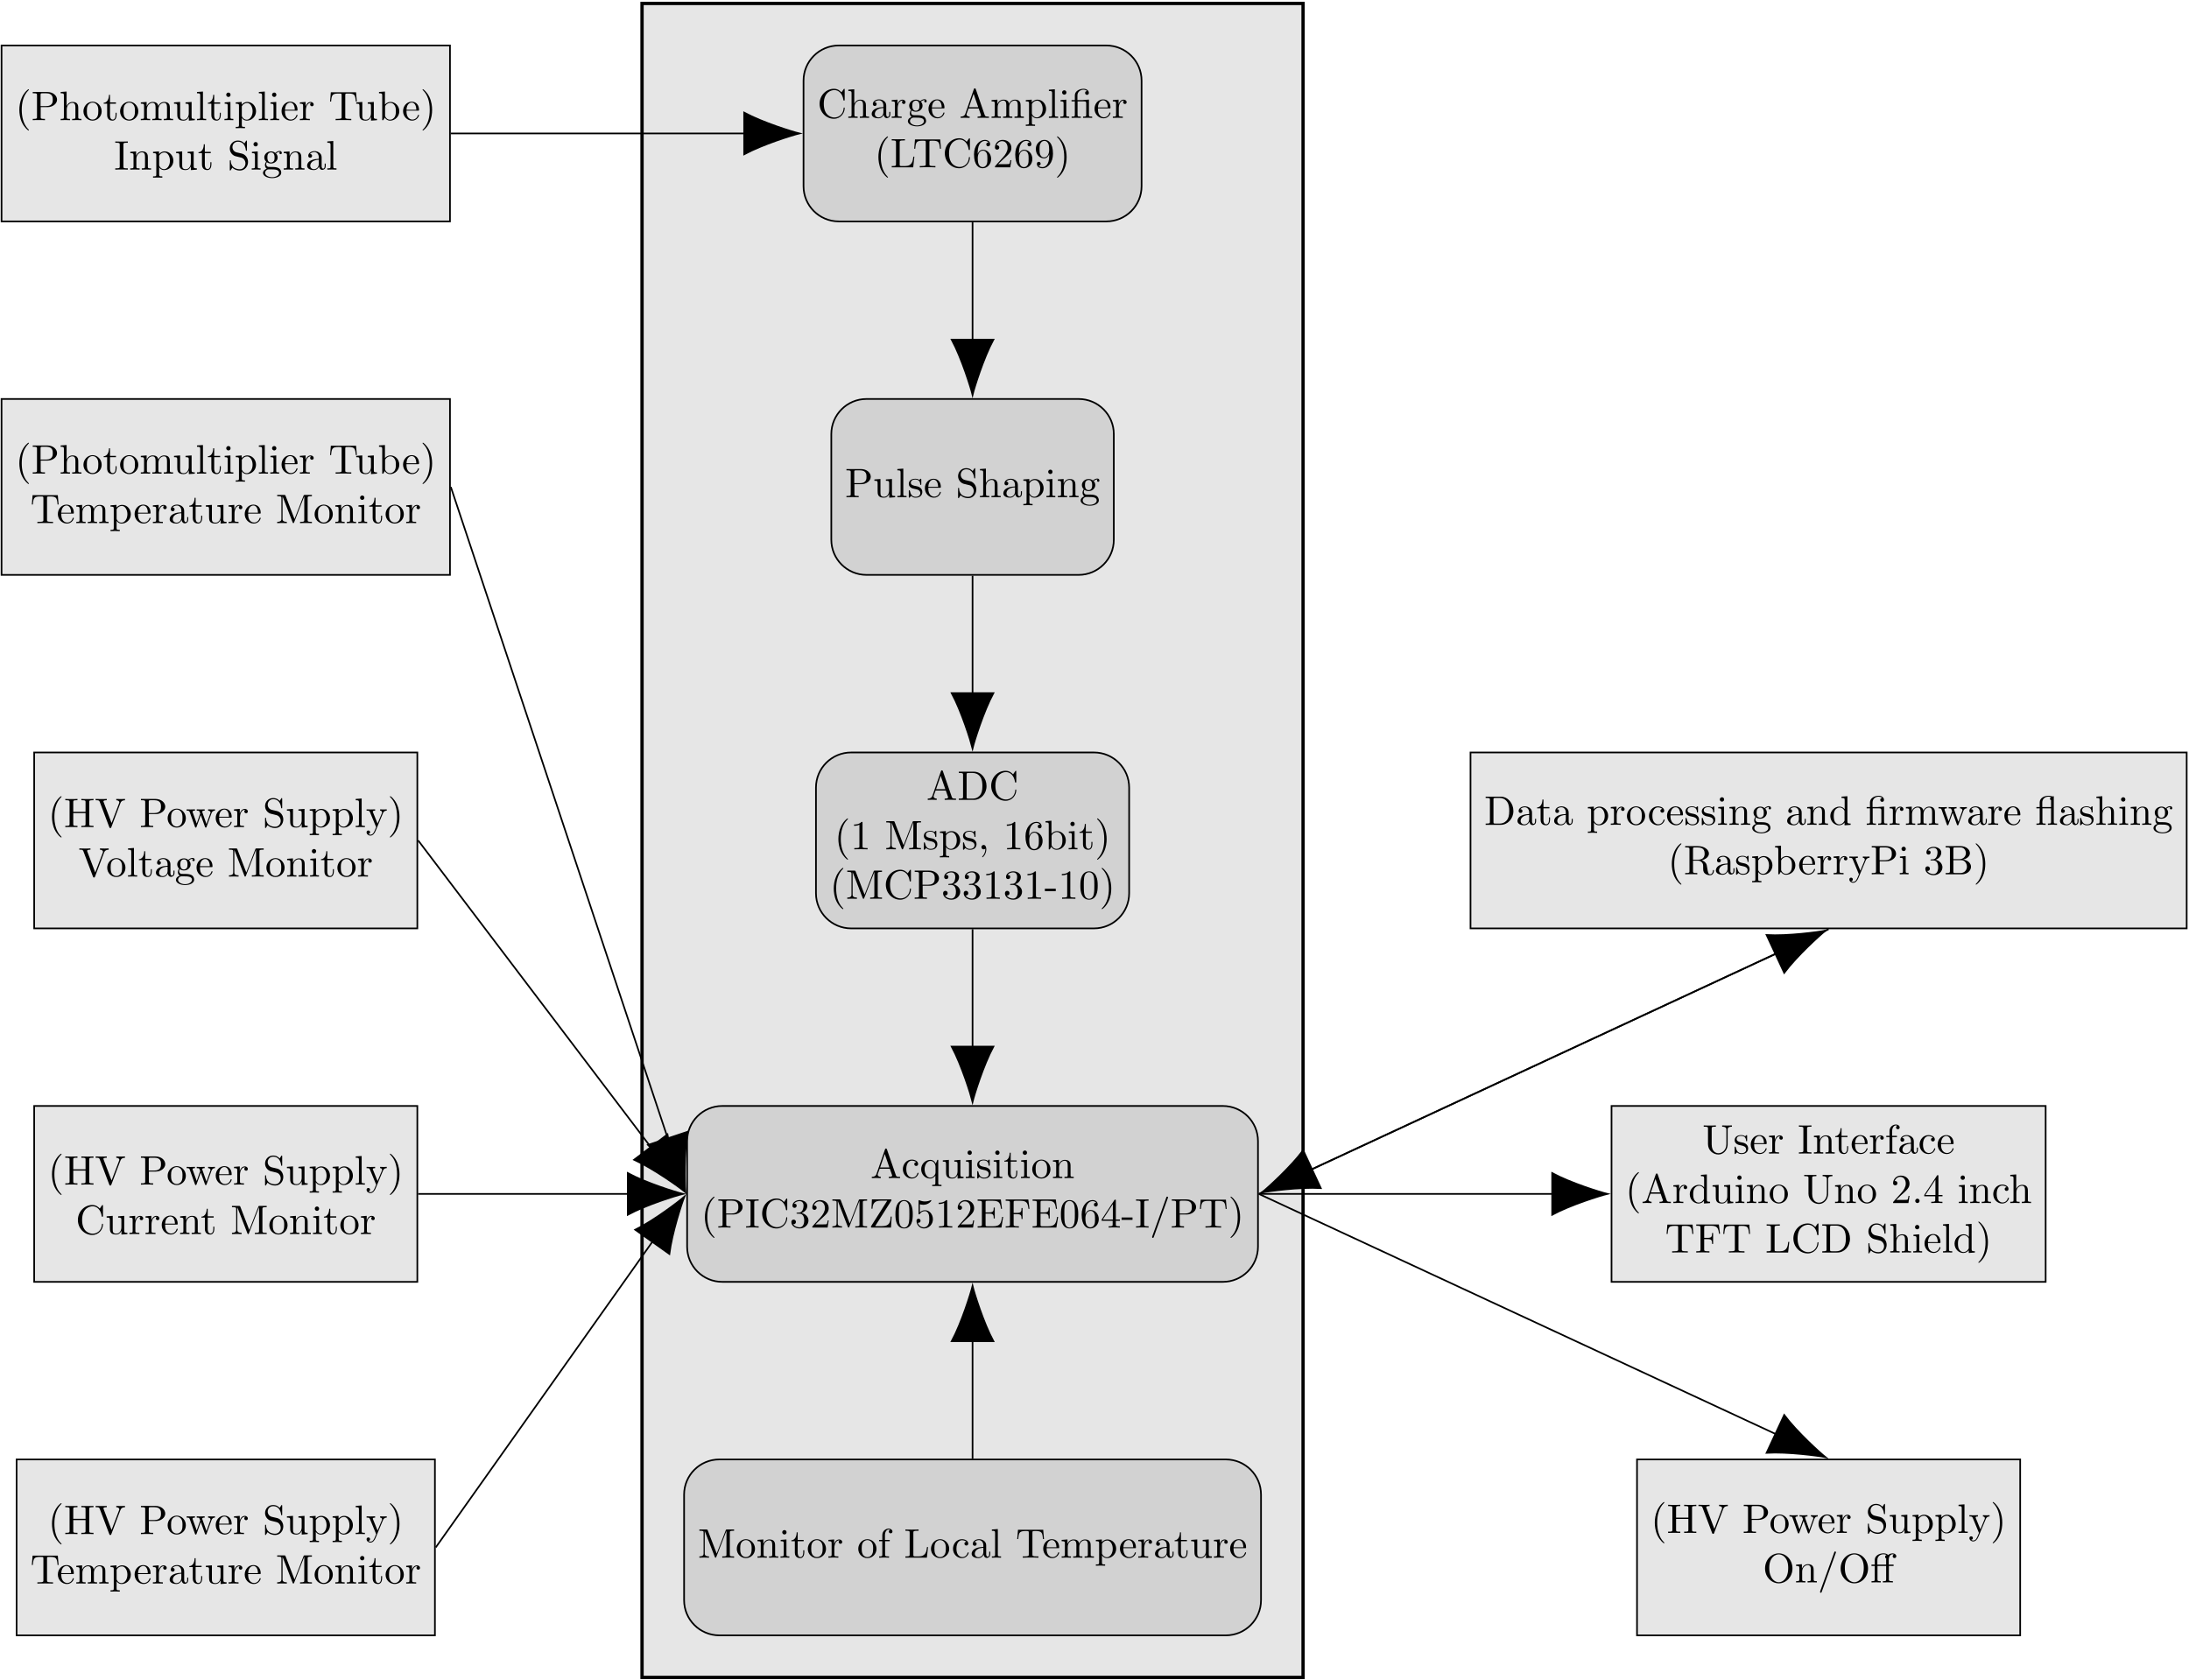 <?xml version="1.0" encoding="UTF-8"?>
<svg xmlns="http://www.w3.org/2000/svg" xmlns:xlink="http://www.w3.org/1999/xlink" width="529pt" height="406pt" viewBox="0 0 529 406" version="1.1">
<defs>
<g>
<symbol overflow="visible" id="glyph0-0">
<path style="stroke:none;" d=""/>
</symbol>
<symbol overflow="visible" id="glyph0-1">
<path style="stroke:none;" d="M 3.297 2.391 C 3.297 2.359 3.297 2.344 3.125 2.172 C 1.891 0.922 1.562 -0.969 1.562 -2.5 C 1.562 -4.234 1.938 -5.969 3.172 -7.203 C 3.297 -7.328 3.297 -7.344 3.297 -7.375 C 3.297 -7.453 3.266 -7.484 3.203 -7.484 C 3.094 -7.484 2.203 -6.797 1.609 -5.531 C 1.109 -4.438 0.984 -3.328 0.984 -2.5 C 0.984 -1.719 1.094 -0.516 1.641 0.625 C 2.25 1.844 3.094 2.5 3.203 2.5 C 3.266 2.5 3.297 2.469 3.297 2.391 Z M 3.297 2.391 "/>
</symbol>
<symbol overflow="visible" id="glyph0-2">
<path style="stroke:none;" d="M 2.266 -3.156 L 3.953 -3.156 C 5.141 -3.156 6.219 -3.953 6.219 -4.953 C 6.219 -5.938 5.234 -6.812 3.875 -6.812 L 0.344 -6.812 L 0.344 -6.5 L 0.594 -6.5 C 1.359 -6.5 1.375 -6.391 1.375 -6.031 L 1.375 -0.781 C 1.375 -0.422 1.359 -0.312 0.594 -0.312 L 0.344 -0.312 L 0.344 0 C 0.703 -0.031 1.438 -0.031 1.812 -0.031 C 2.188 -0.031 2.938 -0.031 3.297 0 L 3.297 -0.312 L 3.047 -0.312 C 2.281 -0.312 2.266 -0.422 2.266 -0.781 Z M 2.234 -3.406 L 2.234 -6.094 C 2.234 -6.438 2.25 -6.5 2.719 -6.5 L 3.609 -6.5 C 5.188 -6.5 5.188 -5.438 5.188 -4.953 C 5.188 -4.484 5.188 -3.406 3.609 -3.406 Z M 2.234 -3.406 "/>
</symbol>
<symbol overflow="visible" id="glyph0-3">
<path style="stroke:none;" d="M 1.094 -0.75 C 1.094 -0.312 0.984 -0.312 0.312 -0.312 L 0.312 0 C 0.672 -0.016 1.172 -0.031 1.453 -0.031 C 1.703 -0.031 2.219 -0.016 2.562 0 L 2.562 -0.312 C 1.891 -0.312 1.781 -0.312 1.781 -0.75 L 1.781 -2.594 C 1.781 -3.625 2.5 -4.188 3.125 -4.188 C 3.766 -4.188 3.875 -3.656 3.875 -3.078 L 3.875 -0.75 C 3.875 -0.312 3.766 -0.312 3.094 -0.312 L 3.094 0 C 3.438 -0.016 3.953 -0.031 4.219 -0.031 C 4.469 -0.031 5 -0.016 5.328 0 L 5.328 -0.312 C 4.812 -0.312 4.562 -0.312 4.562 -0.609 L 4.562 -2.516 C 4.562 -3.375 4.562 -3.672 4.25 -4.031 C 4.109 -4.203 3.781 -4.406 3.203 -4.406 C 2.359 -4.406 1.922 -3.812 1.75 -3.422 L 1.75 -6.922 L 0.312 -6.812 L 0.312 -6.5 C 1.016 -6.5 1.094 -6.438 1.094 -5.938 Z M 1.094 -0.75 "/>
</symbol>
<symbol overflow="visible" id="glyph0-4">
<path style="stroke:none;" d="M 4.688 -2.141 C 4.688 -3.406 3.703 -4.469 2.5 -4.469 C 1.25 -4.469 0.281 -3.375 0.281 -2.141 C 0.281 -0.844 1.312 0.109 2.484 0.109 C 3.688 0.109 4.688 -0.875 4.688 -2.141 Z M 2.5 -0.141 C 2.062 -0.141 1.625 -0.344 1.359 -0.812 C 1.109 -1.25 1.109 -1.859 1.109 -2.219 C 1.109 -2.609 1.109 -3.141 1.344 -3.578 C 1.609 -4.031 2.078 -4.25 2.484 -4.25 C 2.922 -4.25 3.344 -4.031 3.609 -3.594 C 3.875 -3.172 3.875 -2.594 3.875 -2.219 C 3.875 -1.859 3.875 -1.312 3.656 -0.875 C 3.422 -0.422 2.984 -0.141 2.5 -0.141 Z M 2.5 -0.141 "/>
</symbol>
<symbol overflow="visible" id="glyph0-5">
<path style="stroke:none;" d="M 1.719 -3.984 L 3.156 -3.984 L 3.156 -4.297 L 1.719 -4.297 L 1.719 -6.125 L 1.469 -6.125 C 1.469 -5.312 1.172 -4.25 0.188 -4.203 L 0.188 -3.984 L 1.031 -3.984 L 1.031 -1.234 C 1.031 -0.016 1.969 0.109 2.328 0.109 C 3.031 0.109 3.312 -0.594 3.312 -1.234 L 3.312 -1.797 L 3.062 -1.797 L 3.062 -1.25 C 3.062 -0.516 2.766 -0.141 2.391 -0.141 C 1.719 -0.141 1.719 -1.047 1.719 -1.219 Z M 1.719 -3.984 "/>
</symbol>
<symbol overflow="visible" id="glyph0-6">
<path style="stroke:none;" d="M 1.094 -3.422 L 1.094 -0.75 C 1.094 -0.312 0.984 -0.312 0.312 -0.312 L 0.312 0 C 0.672 -0.016 1.172 -0.031 1.453 -0.031 C 1.703 -0.031 2.219 -0.016 2.562 0 L 2.562 -0.312 C 1.891 -0.312 1.781 -0.312 1.781 -0.75 L 1.781 -2.594 C 1.781 -3.625 2.5 -4.188 3.125 -4.188 C 3.766 -4.188 3.875 -3.656 3.875 -3.078 L 3.875 -0.75 C 3.875 -0.312 3.766 -0.312 3.094 -0.312 L 3.094 0 C 3.438 -0.016 3.953 -0.031 4.219 -0.031 C 4.469 -0.031 5 -0.016 5.328 0 L 5.328 -0.312 C 4.672 -0.312 4.562 -0.312 4.562 -0.75 L 4.562 -2.594 C 4.562 -3.625 5.266 -4.188 5.906 -4.188 C 6.531 -4.188 6.641 -3.656 6.641 -3.078 L 6.641 -0.75 C 6.641 -0.312 6.531 -0.312 5.859 -0.312 L 5.859 0 C 6.203 -0.016 6.719 -0.031 6.984 -0.031 C 7.25 -0.031 7.766 -0.016 8.109 0 L 8.109 -0.312 C 7.594 -0.312 7.344 -0.312 7.328 -0.609 L 7.328 -2.516 C 7.328 -3.375 7.328 -3.672 7.016 -4.031 C 6.875 -4.203 6.547 -4.406 5.969 -4.406 C 5.141 -4.406 4.688 -3.812 4.531 -3.422 C 4.391 -4.297 3.656 -4.406 3.203 -4.406 C 2.469 -4.406 2 -3.984 1.719 -3.359 L 1.719 -4.406 L 0.312 -4.297 L 0.312 -3.984 C 1.016 -3.984 1.094 -3.922 1.094 -3.422 Z M 1.094 -3.422 "/>
</symbol>
<symbol overflow="visible" id="glyph0-7">
<path style="stroke:none;" d="M 3.891 -0.781 L 3.891 0.109 L 5.328 0 L 5.328 -0.312 C 4.641 -0.312 4.562 -0.375 4.562 -0.875 L 4.562 -4.406 L 3.094 -4.297 L 3.094 -3.984 C 3.781 -3.984 3.875 -3.922 3.875 -3.422 L 3.875 -1.656 C 3.875 -0.781 3.391 -0.109 2.656 -0.109 C 1.828 -0.109 1.781 -0.578 1.781 -1.094 L 1.781 -4.406 L 0.312 -4.297 L 0.312 -3.984 C 1.094 -3.984 1.094 -3.953 1.094 -3.078 L 1.094 -1.578 C 1.094 -0.797 1.094 0.109 2.609 0.109 C 3.172 0.109 3.609 -0.172 3.891 -0.781 Z M 3.891 -0.781 "/>
</symbol>
<symbol overflow="visible" id="glyph0-8">
<path style="stroke:none;" d="M 1.766 -6.922 L 0.328 -6.812 L 0.328 -6.5 C 1.031 -6.5 1.109 -6.438 1.109 -5.938 L 1.109 -0.75 C 1.109 -0.312 1 -0.312 0.328 -0.312 L 0.328 0 C 0.656 -0.016 1.188 -0.031 1.438 -0.031 C 1.688 -0.031 2.172 -0.016 2.547 0 L 2.547 -0.312 C 1.875 -0.312 1.766 -0.312 1.766 -0.75 Z M 1.766 -6.922 "/>
</symbol>
<symbol overflow="visible" id="glyph0-9">
<path style="stroke:none;" d="M 1.766 -4.406 L 0.375 -4.297 L 0.375 -3.984 C 1.016 -3.984 1.109 -3.922 1.109 -3.438 L 1.109 -0.75 C 1.109 -0.312 1 -0.312 0.328 -0.312 L 0.328 0 C 0.641 -0.016 1.188 -0.031 1.422 -0.031 C 1.781 -0.031 2.125 -0.016 2.469 0 L 2.469 -0.312 C 1.797 -0.312 1.766 -0.359 1.766 -0.75 Z M 1.797 -6.141 C 1.797 -6.453 1.562 -6.672 1.281 -6.672 C 0.969 -6.672 0.75 -6.406 0.75 -6.141 C 0.75 -5.875 0.969 -5.609 1.281 -5.609 C 1.562 -5.609 1.797 -5.828 1.797 -6.141 Z M 1.797 -6.141 "/>
</symbol>
<symbol overflow="visible" id="glyph0-10">
<path style="stroke:none;" d="M 1.719 -3.75 L 1.719 -4.406 L 0.281 -4.297 L 0.281 -3.984 C 0.984 -3.984 1.062 -3.922 1.062 -3.484 L 1.062 1.172 C 1.062 1.625 0.953 1.625 0.281 1.625 L 0.281 1.938 C 0.625 1.922 1.141 1.906 1.391 1.906 C 1.672 1.906 2.172 1.922 2.516 1.938 L 2.516 1.625 C 1.859 1.625 1.75 1.625 1.75 1.172 L 1.75 -0.594 C 1.797 -0.422 2.219 0.109 2.969 0.109 C 4.156 0.109 5.188 -0.875 5.188 -2.156 C 5.188 -3.422 4.234 -4.406 3.109 -4.406 C 2.328 -4.406 1.906 -3.969 1.719 -3.75 Z M 1.75 -1.141 L 1.75 -3.359 C 2.031 -3.875 2.516 -4.156 3.031 -4.156 C 3.766 -4.156 4.359 -3.281 4.359 -2.156 C 4.359 -0.953 3.672 -0.109 2.938 -0.109 C 2.531 -0.109 2.156 -0.312 1.891 -0.719 C 1.75 -0.922 1.75 -0.938 1.75 -1.141 Z M 1.75 -1.141 "/>
</symbol>
<symbol overflow="visible" id="glyph0-11">
<path style="stroke:none;" d="M 1.109 -2.516 C 1.172 -4 2.016 -4.25 2.359 -4.25 C 3.375 -4.25 3.484 -2.906 3.484 -2.516 Z M 1.109 -2.297 L 3.891 -2.297 C 4.109 -2.297 4.141 -2.297 4.141 -2.516 C 4.141 -3.5 3.594 -4.469 2.359 -4.469 C 1.203 -4.469 0.281 -3.438 0.281 -2.188 C 0.281 -0.859 1.328 0.109 2.469 0.109 C 3.688 0.109 4.141 -1 4.141 -1.188 C 4.141 -1.281 4.062 -1.312 4 -1.312 C 3.922 -1.312 3.891 -1.25 3.875 -1.172 C 3.531 -0.141 2.625 -0.141 2.531 -0.141 C 2.031 -0.141 1.641 -0.438 1.406 -0.812 C 1.109 -1.281 1.109 -1.938 1.109 -2.297 Z M 1.109 -2.297 "/>
</symbol>
<symbol overflow="visible" id="glyph0-12">
<path style="stroke:none;" d="M 1.672 -3.312 L 1.672 -4.406 L 0.281 -4.297 L 0.281 -3.984 C 0.984 -3.984 1.062 -3.922 1.062 -3.422 L 1.062 -0.75 C 1.062 -0.312 0.953 -0.312 0.281 -0.312 L 0.281 0 C 0.672 -0.016 1.141 -0.031 1.422 -0.031 C 1.812 -0.031 2.281 -0.031 2.688 0 L 2.688 -0.312 L 2.469 -0.312 C 1.734 -0.312 1.719 -0.422 1.719 -0.781 L 1.719 -2.312 C 1.719 -3.297 2.141 -4.188 2.891 -4.188 C 2.953 -4.188 2.984 -4.188 3 -4.172 C 2.969 -4.172 2.766 -4.047 2.766 -3.781 C 2.766 -3.516 2.984 -3.359 3.203 -3.359 C 3.375 -3.359 3.625 -3.484 3.625 -3.797 C 3.625 -4.109 3.312 -4.406 2.891 -4.406 C 2.156 -4.406 1.797 -3.734 1.672 -3.312 Z M 1.672 -3.312 "/>
</symbol>
<symbol overflow="visible" id="glyph0-13">
<path style="stroke:none;" d="M 6.641 -6.75 L 0.547 -6.75 L 0.359 -4.5 L 0.609 -4.5 C 0.75 -6.109 0.891 -6.438 2.406 -6.438 C 2.578 -6.438 2.844 -6.438 2.938 -6.422 C 3.156 -6.375 3.156 -6.266 3.156 -6.047 L 3.156 -0.781 C 3.156 -0.453 3.156 -0.312 2.109 -0.312 L 1.703 -0.312 L 1.703 0 C 2.109 -0.031 3.125 -0.031 3.594 -0.031 C 4.047 -0.031 5.078 -0.031 5.484 0 L 5.484 -0.312 L 5.078 -0.312 C 4.031 -0.312 4.031 -0.453 4.031 -0.781 L 4.031 -6.047 C 4.031 -6.234 4.031 -6.375 4.219 -6.422 C 4.328 -6.438 4.594 -6.438 4.781 -6.438 C 6.297 -6.438 6.438 -6.109 6.578 -4.5 L 6.828 -4.5 Z M 6.641 -6.75 "/>
</symbol>
<symbol overflow="visible" id="glyph0-14">
<path style="stroke:none;" d="M 1.719 -3.766 L 1.719 -6.922 L 0.281 -6.812 L 0.281 -6.5 C 0.984 -6.5 1.062 -6.438 1.062 -5.938 L 1.062 0 L 1.312 0 C 1.312 -0.016 1.391 -0.156 1.672 -0.625 C 1.812 -0.391 2.234 0.109 2.969 0.109 C 4.156 0.109 5.188 -0.875 5.188 -2.156 C 5.188 -3.422 4.219 -4.406 3.078 -4.406 C 2.297 -4.406 1.875 -3.938 1.719 -3.766 Z M 1.75 -1.141 L 1.75 -3.188 C 1.75 -3.375 1.75 -3.391 1.859 -3.547 C 2.25 -4.109 2.797 -4.188 3.031 -4.188 C 3.484 -4.188 3.844 -3.922 4.078 -3.547 C 4.344 -3.141 4.359 -2.578 4.359 -2.156 C 4.359 -1.797 4.344 -1.203 4.062 -0.75 C 3.844 -0.438 3.469 -0.109 2.938 -0.109 C 2.484 -0.109 2.125 -0.344 1.891 -0.719 C 1.75 -0.922 1.75 -0.953 1.75 -1.141 Z M 1.75 -1.141 "/>
</symbol>
<symbol overflow="visible" id="glyph0-15">
<path style="stroke:none;" d="M 2.875 -2.5 C 2.875 -3.266 2.766 -4.469 2.219 -5.609 C 1.625 -6.828 0.766 -7.484 0.672 -7.484 C 0.609 -7.484 0.562 -7.438 0.562 -7.375 C 0.562 -7.344 0.562 -7.328 0.75 -7.141 C 1.734 -6.156 2.297 -4.578 2.297 -2.5 C 2.297 -0.781 1.938 0.969 0.703 2.219 C 0.562 2.344 0.562 2.359 0.562 2.391 C 0.562 2.453 0.609 2.5 0.672 2.5 C 0.766 2.5 1.672 1.812 2.25 0.547 C 2.766 -0.547 2.875 -1.656 2.875 -2.5 Z M 2.875 -2.5 "/>
</symbol>
<symbol overflow="visible" id="glyph0-16">
<path style="stroke:none;" d="M 2.25 -6.031 C 2.25 -6.391 2.266 -6.5 3.062 -6.5 L 3.312 -6.5 L 3.312 -6.812 C 2.969 -6.781 2.188 -6.781 1.797 -6.781 C 1.422 -6.781 0.625 -6.781 0.281 -6.812 L 0.281 -6.5 L 0.531 -6.5 C 1.328 -6.5 1.359 -6.391 1.359 -6.031 L 1.359 -0.781 C 1.359 -0.422 1.328 -0.312 0.531 -0.312 L 0.281 -0.312 L 0.281 0 C 0.625 -0.031 1.422 -0.031 1.797 -0.031 C 2.188 -0.031 2.969 -0.031 3.312 0 L 3.312 -0.312 L 3.062 -0.312 C 2.266 -0.312 2.25 -0.422 2.25 -0.781 Z M 2.25 -6.031 "/>
</symbol>
<symbol overflow="visible" id="glyph0-17">
<path style="stroke:none;" d="M 1.094 -3.422 L 1.094 -0.75 C 1.094 -0.312 0.984 -0.312 0.312 -0.312 L 0.312 0 C 0.672 -0.016 1.172 -0.031 1.453 -0.031 C 1.703 -0.031 2.219 -0.016 2.562 0 L 2.562 -0.312 C 1.891 -0.312 1.781 -0.312 1.781 -0.75 L 1.781 -2.594 C 1.781 -3.625 2.5 -4.188 3.125 -4.188 C 3.766 -4.188 3.875 -3.656 3.875 -3.078 L 3.875 -0.75 C 3.875 -0.312 3.766 -0.312 3.094 -0.312 L 3.094 0 C 3.438 -0.016 3.953 -0.031 4.219 -0.031 C 4.469 -0.031 5 -0.016 5.328 0 L 5.328 -0.312 C 4.812 -0.312 4.562 -0.312 4.562 -0.609 L 4.562 -2.516 C 4.562 -3.375 4.562 -3.672 4.25 -4.031 C 4.109 -4.203 3.781 -4.406 3.203 -4.406 C 2.469 -4.406 2 -3.984 1.719 -3.359 L 1.719 -4.406 L 0.312 -4.297 L 0.312 -3.984 C 1.016 -3.984 1.094 -3.922 1.094 -3.422 Z M 1.094 -3.422 "/>
</symbol>
<symbol overflow="visible" id="glyph0-18">
<path style="stroke:none;" d="M 3.484 -3.875 L 2.203 -4.172 C 1.578 -4.328 1.203 -4.859 1.203 -5.438 C 1.203 -6.141 1.734 -6.75 2.516 -6.75 C 4.172 -6.75 4.391 -5.109 4.453 -4.672 C 4.469 -4.609 4.469 -4.547 4.578 -4.547 C 4.703 -4.547 4.703 -4.594 4.703 -4.781 L 4.703 -6.781 C 4.703 -6.953 4.703 -7.031 4.594 -7.031 C 4.531 -7.031 4.516 -7.016 4.453 -6.891 L 4.094 -6.328 C 3.797 -6.625 3.391 -7.031 2.5 -7.031 C 1.391 -7.031 0.562 -6.156 0.562 -5.094 C 0.562 -4.266 1.094 -3.531 1.859 -3.266 C 1.969 -3.234 2.484 -3.109 3.188 -2.938 C 3.453 -2.875 3.75 -2.797 4.031 -2.438 C 4.234 -2.172 4.344 -1.844 4.344 -1.516 C 4.344 -0.812 3.844 -0.094 3 -0.094 C 2.719 -0.094 1.953 -0.141 1.422 -0.625 C 0.844 -1.172 0.812 -1.797 0.812 -2.156 C 0.797 -2.266 0.719 -2.266 0.688 -2.266 C 0.562 -2.266 0.562 -2.188 0.562 -2.016 L 0.562 -0.016 C 0.562 0.156 0.562 0.219 0.672 0.219 C 0.734 0.219 0.75 0.203 0.812 0.094 C 0.812 0.078 0.844 0.047 1.172 -0.484 C 1.484 -0.141 2.125 0.219 3.016 0.219 C 4.172 0.219 4.969 -0.75 4.969 -1.859 C 4.969 -2.844 4.312 -3.672 3.484 -3.875 Z M 3.484 -3.875 "/>
</symbol>
<symbol overflow="visible" id="glyph0-19">
<path style="stroke:none;" d="M 2.219 -1.719 C 1.344 -1.719 1.344 -2.719 1.344 -2.938 C 1.344 -3.203 1.359 -3.531 1.5 -3.781 C 1.578 -3.891 1.812 -4.172 2.219 -4.172 C 3.078 -4.172 3.078 -3.188 3.078 -2.953 C 3.078 -2.688 3.078 -2.359 2.922 -2.109 C 2.844 -2 2.609 -1.719 2.219 -1.719 Z M 1.062 -1.328 C 1.062 -1.359 1.062 -1.594 1.219 -1.797 C 1.609 -1.516 2.031 -1.484 2.219 -1.484 C 3.141 -1.484 3.828 -2.172 3.828 -2.938 C 3.828 -3.312 3.672 -3.672 3.422 -3.906 C 3.781 -4.25 4.141 -4.297 4.312 -4.297 C 4.344 -4.297 4.391 -4.297 4.422 -4.281 C 4.312 -4.25 4.25 -4.141 4.25 -4.016 C 4.25 -3.844 4.391 -3.734 4.547 -3.734 C 4.641 -3.734 4.828 -3.797 4.828 -4.031 C 4.828 -4.203 4.719 -4.516 4.328 -4.516 C 4.125 -4.516 3.688 -4.453 3.266 -4.047 C 2.844 -4.375 2.438 -4.406 2.219 -4.406 C 1.281 -4.406 0.594 -3.719 0.594 -2.953 C 0.594 -2.516 0.812 -2.141 1.062 -1.922 C 0.938 -1.781 0.75 -1.453 0.75 -1.094 C 0.75 -0.781 0.891 -0.406 1.203 -0.203 C 0.594 -0.047 0.281 0.391 0.281 0.781 C 0.281 1.5 1.266 2.047 2.484 2.047 C 3.656 2.047 4.688 1.547 4.688 0.766 C 4.688 0.422 4.562 -0.094 4.047 -0.375 C 3.516 -0.641 2.938 -0.641 2.328 -0.641 C 2.078 -0.641 1.656 -0.641 1.578 -0.656 C 1.266 -0.703 1.062 -1 1.062 -1.328 Z M 2.5 1.828 C 1.484 1.828 0.797 1.312 0.797 0.781 C 0.797 0.328 1.172 -0.047 1.609 -0.062 L 2.203 -0.062 C 3.062 -0.062 4.172 -0.062 4.172 0.781 C 4.172 1.328 3.469 1.828 2.5 1.828 Z M 2.5 1.828 "/>
</symbol>
<symbol overflow="visible" id="glyph0-20">
<path style="stroke:none;" d="M 3.312 -0.75 C 3.359 -0.359 3.625 0.062 4.094 0.062 C 4.312 0.062 4.922 -0.078 4.922 -0.891 L 4.922 -1.453 L 4.672 -1.453 L 4.672 -0.891 C 4.672 -0.312 4.422 -0.25 4.312 -0.25 C 3.984 -0.25 3.938 -0.703 3.938 -0.75 L 3.938 -2.734 C 3.938 -3.156 3.938 -3.547 3.578 -3.922 C 3.188 -4.312 2.688 -4.469 2.219 -4.469 C 1.391 -4.469 0.703 -4 0.703 -3.344 C 0.703 -3.047 0.906 -2.875 1.172 -2.875 C 1.453 -2.875 1.625 -3.078 1.625 -3.328 C 1.625 -3.453 1.578 -3.781 1.109 -3.781 C 1.391 -4.141 1.875 -4.25 2.188 -4.25 C 2.688 -4.25 3.25 -3.859 3.25 -2.969 L 3.25 -2.609 C 2.734 -2.578 2.047 -2.547 1.422 -2.25 C 0.672 -1.906 0.422 -1.391 0.422 -0.953 C 0.422 -0.141 1.391 0.109 2.016 0.109 C 2.672 0.109 3.125 -0.297 3.312 -0.75 Z M 3.25 -2.391 L 3.25 -1.391 C 3.25 -0.453 2.531 -0.109 2.078 -0.109 C 1.594 -0.109 1.188 -0.453 1.188 -0.953 C 1.188 -1.5 1.609 -2.328 3.25 -2.391 Z M 3.25 -2.391 "/>
</symbol>
<symbol overflow="visible" id="glyph0-21">
<path style="stroke:none;" d="M 2.406 -6.594 C 2.312 -6.812 2.281 -6.812 2.047 -6.812 L 0.375 -6.812 L 0.375 -6.5 L 0.609 -6.5 C 1.375 -6.5 1.391 -6.391 1.391 -6.031 L 1.391 -1.047 C 1.391 -0.781 1.391 -0.312 0.375 -0.312 L 0.375 0 C 0.719 -0.016 1.203 -0.031 1.531 -0.031 C 1.859 -0.031 2.359 -0.016 2.703 0 L 2.703 -0.312 C 1.672 -0.312 1.672 -0.781 1.672 -1.047 L 1.672 -6.422 L 1.688 -6.422 L 4.094 -0.219 C 4.141 -0.094 4.188 0 4.281 0 C 4.391 0 4.422 -0.078 4.469 -0.188 L 6.922 -6.5 L 6.922 -0.781 C 6.922 -0.422 6.906 -0.312 6.141 -0.312 L 5.906 -0.312 L 5.906 0 C 6.266 -0.031 6.953 -0.031 7.344 -0.031 C 7.719 -0.031 8.391 -0.031 8.766 0 L 8.766 -0.312 L 8.516 -0.312 C 7.75 -0.312 7.734 -0.422 7.734 -0.781 L 7.734 -6.031 C 7.734 -6.391 7.75 -6.5 8.516 -6.5 L 8.766 -6.5 L 8.766 -6.812 L 7.078 -6.812 C 6.812 -6.812 6.812 -6.797 6.75 -6.625 L 4.562 -1 Z M 2.406 -6.594 "/>
</symbol>
<symbol overflow="visible" id="glyph0-22">
<path style="stroke:none;" d="M 6.109 -6.031 C 6.109 -6.391 6.125 -6.5 6.891 -6.5 L 7.141 -6.5 L 7.141 -6.812 C 6.781 -6.781 6.047 -6.781 5.672 -6.781 C 5.297 -6.781 4.547 -6.781 4.203 -6.812 L 4.203 -6.5 L 4.438 -6.5 C 5.203 -6.5 5.219 -6.391 5.219 -6.031 L 5.219 -3.703 L 2.25 -3.703 L 2.25 -6.031 C 2.25 -6.391 2.266 -6.5 3.031 -6.5 L 3.266 -6.5 L 3.266 -6.812 C 2.922 -6.781 2.188 -6.781 1.797 -6.781 C 1.422 -6.781 0.672 -6.781 0.328 -6.812 L 0.328 -6.5 L 0.562 -6.5 C 1.328 -6.5 1.359 -6.391 1.359 -6.031 L 1.359 -0.781 C 1.359 -0.422 1.328 -0.312 0.562 -0.312 L 0.328 -0.312 L 0.328 0 C 0.672 -0.031 1.422 -0.031 1.797 -0.031 C 2.172 -0.031 2.922 -0.031 3.266 0 L 3.266 -0.312 L 3.031 -0.312 C 2.266 -0.312 2.25 -0.422 2.25 -0.781 L 2.25 -3.391 L 5.219 -3.391 L 5.219 -0.781 C 5.219 -0.422 5.203 -0.312 4.438 -0.312 L 4.203 -0.312 L 4.203 0 C 4.547 -0.031 5.281 -0.031 5.656 -0.031 C 6.047 -0.031 6.781 -0.031 7.141 0 L 7.141 -0.312 L 6.891 -0.312 C 6.125 -0.312 6.109 -0.422 6.109 -0.781 Z M 6.109 -6.031 "/>
</symbol>
<symbol overflow="visible" id="glyph0-23">
<path style="stroke:none;" d="M 6.188 -5.828 C 6.328 -6.203 6.594 -6.484 7.281 -6.5 L 7.281 -6.812 C 6.969 -6.781 6.562 -6.781 6.312 -6.781 C 6.016 -6.781 5.438 -6.797 5.172 -6.812 L 5.172 -6.5 C 5.688 -6.484 5.906 -6.234 5.906 -6 C 5.906 -5.922 5.875 -5.859 5.859 -5.797 L 4.031 -1 L 2.125 -6.031 C 2.062 -6.172 2.062 -6.188 2.062 -6.203 C 2.062 -6.5 2.625 -6.5 2.875 -6.5 L 2.875 -6.812 C 2.516 -6.781 1.828 -6.781 1.453 -6.781 C 0.984 -6.781 0.547 -6.797 0.188 -6.812 L 0.188 -6.5 C 0.844 -6.5 1.031 -6.5 1.172 -6.125 L 3.484 0 C 3.547 0.188 3.594 0.219 3.734 0.219 C 3.891 0.219 3.922 0.172 3.969 0.031 Z M 6.188 -5.828 "/>
</symbol>
<symbol overflow="visible" id="glyph0-24">
<path style="stroke:none;" d="M 6.172 -3.344 C 6.344 -3.844 6.656 -3.984 7.016 -3.984 L 7.016 -4.297 C 6.781 -4.281 6.5 -4.266 6.281 -4.266 C 5.984 -4.266 5.547 -4.281 5.359 -4.297 L 5.359 -3.984 C 5.719 -3.984 5.938 -3.797 5.938 -3.516 C 5.938 -3.453 5.938 -3.422 5.875 -3.297 L 4.969 -0.75 L 3.984 -3.531 C 3.953 -3.656 3.938 -3.672 3.938 -3.719 C 3.938 -3.984 4.328 -3.984 4.531 -3.984 L 4.531 -4.297 C 4.234 -4.281 3.734 -4.266 3.484 -4.266 C 3.188 -4.266 2.906 -4.281 2.609 -4.297 L 2.609 -3.984 C 2.969 -3.984 3.125 -3.969 3.234 -3.844 C 3.281 -3.781 3.391 -3.484 3.453 -3.297 L 2.609 -0.875 L 1.656 -3.531 C 1.609 -3.656 1.609 -3.672 1.609 -3.719 C 1.609 -3.984 2 -3.984 2.188 -3.984 L 2.188 -4.297 C 1.891 -4.281 1.328 -4.266 1.109 -4.266 C 1.062 -4.266 0.531 -4.281 0.172 -4.297 L 0.172 -3.984 C 0.672 -3.984 0.797 -3.953 0.922 -3.641 L 2.172 -0.109 C 2.219 0.031 2.25 0.109 2.375 0.109 C 2.516 0.109 2.531 0.047 2.578 -0.094 L 3.594 -2.906 L 4.609 -0.078 C 4.641 0.031 4.672 0.109 4.812 0.109 C 4.938 0.109 4.969 0.016 5 -0.078 Z M 6.172 -3.344 "/>
</symbol>
<symbol overflow="visible" id="glyph0-25">
<path style="stroke:none;" d="M 4.141 -3.344 C 4.391 -3.984 4.906 -3.984 5.062 -3.984 L 5.062 -4.297 C 4.828 -4.281 4.547 -4.266 4.312 -4.266 C 4.141 -4.266 3.672 -4.281 3.453 -4.297 L 3.453 -3.984 C 3.766 -3.984 3.922 -3.812 3.922 -3.562 C 3.922 -3.453 3.906 -3.438 3.859 -3.312 L 2.844 -0.875 L 1.75 -3.547 C 1.703 -3.656 1.688 -3.688 1.688 -3.734 C 1.688 -3.984 2.047 -3.984 2.25 -3.984 L 2.25 -4.297 C 1.984 -4.281 1.328 -4.266 1.156 -4.266 C 0.891 -4.266 0.484 -4.281 0.188 -4.297 L 0.188 -3.984 C 0.672 -3.984 0.859 -3.984 1 -3.641 L 2.5 0 C 2.438 0.125 2.297 0.453 2.25 0.594 C 2.031 1.141 1.75 1.828 1.109 1.828 C 1.062 1.828 0.828 1.828 0.641 1.641 C 0.953 1.609 1.031 1.391 1.031 1.219 C 1.031 0.969 0.844 0.812 0.609 0.812 C 0.406 0.812 0.188 0.938 0.188 1.234 C 0.188 1.688 0.609 2.047 1.109 2.047 C 1.734 2.047 2.141 1.469 2.375 0.906 Z M 4.141 -3.344 "/>
</symbol>
<symbol overflow="visible" id="glyph0-26">
<path style="stroke:none;" d="M 0.562 -3.406 C 0.562 -1.344 2.172 0.219 4.031 0.219 C 5.656 0.219 6.625 -1.172 6.625 -2.328 C 6.625 -2.422 6.625 -2.5 6.5 -2.5 C 6.391 -2.5 6.391 -2.438 6.375 -2.328 C 6.297 -0.906 5.234 -0.094 4.141 -0.094 C 3.531 -0.094 1.578 -0.422 1.578 -3.406 C 1.578 -6.375 3.531 -6.719 4.141 -6.719 C 5.219 -6.719 6.109 -5.812 6.312 -4.359 C 6.328 -4.219 6.328 -4.188 6.469 -4.188 C 6.625 -4.188 6.625 -4.219 6.625 -4.422 L 6.625 -6.781 C 6.625 -6.953 6.625 -7.031 6.516 -7.031 C 6.484 -7.031 6.438 -7.031 6.359 -6.906 L 5.859 -6.172 C 5.5 -6.531 4.984 -7.031 4.031 -7.031 C 2.156 -7.031 0.562 -5.438 0.562 -3.406 Z M 0.562 -3.406 "/>
</symbol>
<symbol overflow="visible" id="glyph0-27">
<path style="stroke:none;" d="M 3.969 -6.938 C 3.922 -7.062 3.891 -7.141 3.734 -7.141 C 3.578 -7.141 3.547 -7.078 3.5 -6.938 L 1.438 -0.984 C 1.25 -0.469 0.859 -0.312 0.312 -0.312 L 0.312 0 C 0.547 -0.016 0.984 -0.031 1.328 -0.031 C 1.641 -0.031 2.156 -0.016 2.484 0 L 2.484 -0.312 C 1.984 -0.312 1.734 -0.562 1.734 -0.812 C 1.734 -0.844 1.75 -0.953 1.75 -0.969 L 2.219 -2.266 L 4.672 -2.266 L 5.203 -0.75 C 5.219 -0.703 5.234 -0.641 5.234 -0.609 C 5.234 -0.312 4.672 -0.312 4.406 -0.312 L 4.406 0 C 4.766 -0.031 5.469 -0.031 5.844 -0.031 C 6.266 -0.031 6.734 -0.016 7.141 0 L 7.141 -0.312 L 6.969 -0.312 C 6.375 -0.312 6.234 -0.375 6.125 -0.703 Z M 3.438 -5.828 L 4.562 -2.578 L 2.328 -2.578 Z M 3.438 -5.828 "/>
</symbol>
<symbol overflow="visible" id="glyph0-28">
<path style="stroke:none;" d="M 3.297 -3.984 C 3.75 -3.984 3.812 -3.859 3.812 -3.453 L 3.812 -0.75 C 3.812 -0.312 3.703 -0.312 3.047 -0.312 L 3.047 0 C 3.375 -0.016 3.891 -0.031 4.141 -0.031 C 4.391 -0.031 4.891 -0.016 5.25 0 L 5.25 -0.312 C 4.578 -0.312 4.469 -0.312 4.469 -0.75 L 4.469 -4.422 L 3.219 -4.328 C 3.062 -4.312 3.047 -4.312 3.047 -4.312 C 3.016 -4.297 3 -4.297 2.859 -4.297 L 1.688 -4.297 L 1.688 -5.422 C 1.688 -6.406 2.547 -6.812 3.156 -6.812 C 3.453 -6.812 3.812 -6.703 4.016 -6.484 C 3.609 -6.453 3.547 -6.188 3.547 -6.016 C 3.547 -5.688 3.812 -5.562 4 -5.562 C 4.234 -5.562 4.453 -5.719 4.453 -6.016 C 4.453 -6.609 3.906 -7.031 3.172 -7.031 C 2.25 -7.031 1.062 -6.516 1.062 -5.438 L 1.062 -4.297 L 0.266 -4.297 L 0.266 -3.984 L 1.062 -3.984 L 1.062 -0.75 C 1.062 -0.312 0.953 -0.312 0.281 -0.312 L 0.281 0 C 0.609 -0.016 1.141 -0.031 1.391 -0.031 C 1.641 -0.031 2.125 -0.016 2.5 0 L 2.5 -0.312 C 1.828 -0.312 1.719 -0.312 1.719 -0.75 L 1.719 -3.984 Z M 3.297 -3.984 "/>
</symbol>
<symbol overflow="visible" id="glyph0-29">
<path style="stroke:none;" d="M 5.797 -2.578 L 5.547 -2.578 C 5.438 -1.562 5.297 -0.312 3.547 -0.312 L 2.734 -0.312 C 2.266 -0.312 2.25 -0.375 2.25 -0.703 L 2.25 -6.016 C 2.25 -6.359 2.25 -6.5 3.188 -6.5 L 3.516 -6.5 L 3.516 -6.812 C 3.156 -6.781 2.25 -6.781 1.844 -6.781 C 1.453 -6.781 0.672 -6.781 0.328 -6.812 L 0.328 -6.5 L 0.562 -6.5 C 1.328 -6.5 1.359 -6.391 1.359 -6.031 L 1.359 -0.781 C 1.359 -0.422 1.328 -0.312 0.562 -0.312 L 0.328 -0.312 L 0.328 0 L 5.516 0 Z M 5.797 -2.578 "/>
</symbol>
<symbol overflow="visible" id="glyph0-30">
<path style="stroke:none;" d="M 1.312 -3.266 L 1.312 -3.516 C 1.312 -6.031 2.547 -6.391 3.062 -6.391 C 3.297 -6.391 3.719 -6.328 3.938 -5.984 C 3.781 -5.984 3.391 -5.984 3.391 -5.547 C 3.391 -5.234 3.625 -5.078 3.844 -5.078 C 4 -5.078 4.312 -5.172 4.312 -5.562 C 4.312 -6.156 3.875 -6.641 3.047 -6.641 C 1.766 -6.641 0.422 -5.359 0.422 -3.156 C 0.422 -0.484 1.578 0.219 2.5 0.219 C 3.609 0.219 4.562 -0.719 4.562 -2.031 C 4.562 -3.297 3.672 -4.25 2.562 -4.25 C 1.891 -4.25 1.516 -3.75 1.312 -3.266 Z M 2.5 -0.062 C 1.875 -0.062 1.578 -0.656 1.516 -0.812 C 1.328 -1.281 1.328 -2.078 1.328 -2.25 C 1.328 -3.031 1.656 -4.031 2.547 -4.031 C 2.719 -4.031 3.172 -4.031 3.484 -3.406 C 3.656 -3.047 3.656 -2.531 3.656 -2.047 C 3.656 -1.562 3.656 -1.062 3.484 -0.703 C 3.188 -0.109 2.734 -0.062 2.5 -0.062 Z M 2.5 -0.062 "/>
</symbol>
<symbol overflow="visible" id="glyph0-31">
<path style="stroke:none;" d="M 1.266 -0.766 L 2.328 -1.797 C 3.875 -3.172 4.469 -3.703 4.469 -4.703 C 4.469 -5.844 3.578 -6.641 2.359 -6.641 C 1.234 -6.641 0.5 -5.719 0.5 -4.828 C 0.5 -4.281 1 -4.281 1.031 -4.281 C 1.203 -4.281 1.547 -4.391 1.547 -4.812 C 1.547 -5.062 1.359 -5.328 1.016 -5.328 C 0.938 -5.328 0.922 -5.328 0.891 -5.312 C 1.109 -5.969 1.656 -6.328 2.234 -6.328 C 3.141 -6.328 3.562 -5.516 3.562 -4.703 C 3.562 -3.906 3.078 -3.125 2.516 -2.5 L 0.609 -0.375 C 0.5 -0.266 0.5 -0.234 0.5 0 L 4.203 0 L 4.469 -1.734 L 4.234 -1.734 C 4.172 -1.438 4.109 -1 4 -0.844 C 3.938 -0.766 3.281 -0.766 3.062 -0.766 Z M 1.266 -0.766 "/>
</symbol>
<symbol overflow="visible" id="glyph0-32">
<path style="stroke:none;" d="M 3.656 -3.172 L 3.656 -2.844 C 3.656 -0.516 2.625 -0.062 2.047 -0.062 C 1.875 -0.062 1.328 -0.078 1.062 -0.422 C 1.5 -0.422 1.578 -0.703 1.578 -0.875 C 1.578 -1.188 1.344 -1.328 1.125 -1.328 C 0.969 -1.328 0.672 -1.25 0.672 -0.859 C 0.672 -0.188 1.203 0.219 2.047 0.219 C 3.344 0.219 4.562 -1.141 4.562 -3.281 C 4.562 -5.969 3.406 -6.641 2.516 -6.641 C 1.969 -6.641 1.484 -6.453 1.062 -6.016 C 0.641 -5.562 0.422 -5.141 0.422 -4.391 C 0.422 -3.156 1.297 -2.172 2.406 -2.172 C 3.016 -2.172 3.422 -2.594 3.656 -3.172 Z M 2.422 -2.406 C 2.266 -2.406 1.797 -2.406 1.5 -3.031 C 1.312 -3.406 1.312 -3.891 1.312 -4.391 C 1.312 -4.922 1.312 -5.391 1.531 -5.766 C 1.797 -6.266 2.172 -6.391 2.516 -6.391 C 2.984 -6.391 3.312 -6.047 3.484 -5.609 C 3.594 -5.281 3.641 -4.656 3.641 -4.203 C 3.641 -3.375 3.297 -2.406 2.422 -2.406 Z M 2.422 -2.406 "/>
</symbol>
<symbol overflow="visible" id="glyph0-33">
<path style="stroke:none;" d="M 2.078 -1.938 C 2.297 -1.891 3.109 -1.734 3.109 -1.016 C 3.109 -0.516 2.766 -0.109 1.984 -0.109 C 1.141 -0.109 0.781 -0.672 0.594 -1.531 C 0.562 -1.656 0.562 -1.688 0.453 -1.688 C 0.328 -1.688 0.328 -1.625 0.328 -1.453 L 0.328 -0.125 C 0.328 0.047 0.328 0.109 0.438 0.109 C 0.484 0.109 0.5 0.094 0.688 -0.094 C 0.703 -0.109 0.703 -0.125 0.891 -0.312 C 1.328 0.094 1.781 0.109 1.984 0.109 C 3.125 0.109 3.594 -0.562 3.594 -1.281 C 3.594 -1.797 3.297 -2.109 3.172 -2.219 C 2.844 -2.547 2.453 -2.625 2.031 -2.703 C 1.469 -2.812 0.812 -2.938 0.812 -3.516 C 0.812 -3.875 1.062 -4.281 1.922 -4.281 C 3.016 -4.281 3.078 -3.375 3.094 -3.078 C 3.094 -2.984 3.188 -2.984 3.203 -2.984 C 3.344 -2.984 3.344 -3.031 3.344 -3.219 L 3.344 -4.234 C 3.344 -4.391 3.344 -4.469 3.234 -4.469 C 3.188 -4.469 3.156 -4.469 3.031 -4.344 C 3 -4.312 2.906 -4.219 2.859 -4.188 C 2.484 -4.469 2.078 -4.469 1.922 -4.469 C 0.703 -4.469 0.328 -3.797 0.328 -3.234 C 0.328 -2.891 0.484 -2.609 0.75 -2.391 C 1.078 -2.141 1.359 -2.078 2.078 -1.938 Z M 2.078 -1.938 "/>
</symbol>
<symbol overflow="visible" id="glyph0-34">
<path style="stroke:none;" d="M 0.344 -6.812 L 0.344 -6.5 L 0.594 -6.5 C 1.359 -6.5 1.375 -6.391 1.375 -6.031 L 1.375 -0.781 C 1.375 -0.422 1.359 -0.312 0.594 -0.312 L 0.344 -0.312 L 0.344 0 L 4 0 C 5.672 0 7.047 -1.469 7.047 -3.344 C 7.047 -5.25 5.703 -6.812 4 -6.812 Z M 2.719 -0.312 C 2.25 -0.312 2.234 -0.375 2.234 -0.703 L 2.234 -6.094 C 2.234 -6.438 2.25 -6.5 2.719 -6.5 L 3.719 -6.5 C 4.344 -6.5 5.031 -6.281 5.531 -5.578 C 5.969 -4.984 6.047 -4.125 6.047 -3.344 C 6.047 -2.25 5.859 -1.641 5.5 -1.156 C 5.297 -0.891 4.734 -0.312 3.734 -0.312 Z M 2.719 -0.312 "/>
</symbol>
<symbol overflow="visible" id="glyph0-35">
<path style="stroke:none;" d="M 2.938 -6.375 C 2.938 -6.625 2.938 -6.641 2.703 -6.641 C 2.078 -6 1.203 -6 0.891 -6 L 0.891 -5.688 C 1.094 -5.688 1.672 -5.688 2.188 -5.953 L 2.188 -0.781 C 2.188 -0.422 2.156 -0.312 1.266 -0.312 L 0.953 -0.312 L 0.953 0 C 1.297 -0.031 2.156 -0.031 2.562 -0.031 C 2.953 -0.031 3.828 -0.031 4.172 0 L 4.172 -0.312 L 3.859 -0.312 C 2.953 -0.312 2.938 -0.422 2.938 -0.781 Z M 2.938 -6.375 "/>
</symbol>
<symbol overflow="visible" id="glyph0-36">
<path style="stroke:none;" d="M 2.031 -0.016 C 2.031 -0.641 1.781 -1.062 1.391 -1.062 C 1.031 -1.062 0.859 -0.781 0.859 -0.531 C 0.859 -0.266 1.031 0 1.391 0 C 1.547 0 1.672 -0.062 1.766 -0.141 L 1.781 -0.156 C 1.797 -0.156 1.797 -0.156 1.797 -0.016 C 1.797 0.625 1.531 1.234 1.094 1.703 C 1.031 1.766 1.016 1.781 1.016 1.812 C 1.016 1.891 1.062 1.922 1.109 1.922 C 1.234 1.922 2.031 1.141 2.031 -0.016 Z M 2.031 -0.016 "/>
</symbol>
<symbol overflow="visible" id="glyph0-37">
<path style="stroke:none;" d="M 2.891 -3.516 C 3.703 -3.781 4.281 -4.469 4.281 -5.266 C 4.281 -6.078 3.406 -6.641 2.453 -6.641 C 1.453 -6.641 0.688 -6.047 0.688 -5.281 C 0.688 -4.953 0.906 -4.766 1.203 -4.766 C 1.5 -4.766 1.703 -4.984 1.703 -5.281 C 1.703 -5.766 1.234 -5.766 1.094 -5.766 C 1.391 -6.266 2.047 -6.391 2.406 -6.391 C 2.828 -6.391 3.375 -6.172 3.375 -5.281 C 3.375 -5.156 3.344 -4.578 3.094 -4.141 C 2.797 -3.656 2.453 -3.625 2.203 -3.625 C 2.125 -3.609 1.891 -3.594 1.812 -3.594 C 1.734 -3.578 1.672 -3.562 1.672 -3.469 C 1.672 -3.359 1.734 -3.359 1.906 -3.359 L 2.344 -3.359 C 3.156 -3.359 3.531 -2.688 3.531 -1.703 C 3.531 -0.344 2.844 -0.062 2.406 -0.062 C 1.969 -0.062 1.219 -0.234 0.875 -0.812 C 1.219 -0.766 1.531 -0.984 1.531 -1.359 C 1.531 -1.719 1.266 -1.922 0.984 -1.922 C 0.734 -1.922 0.422 -1.781 0.422 -1.344 C 0.422 -0.438 1.344 0.219 2.438 0.219 C 3.656 0.219 4.562 -0.688 4.562 -1.703 C 4.562 -2.516 3.922 -3.297 2.891 -3.516 Z M 2.891 -3.516 "/>
</symbol>
<symbol overflow="visible" id="glyph0-38">
<path style="stroke:none;" d="M 2.75 -1.859 L 2.75 -2.438 L 0.109 -2.438 L 0.109 -1.859 Z M 2.75 -1.859 "/>
</symbol>
<symbol overflow="visible" id="glyph0-39">
<path style="stroke:none;" d="M 4.578 -3.188 C 4.578 -3.984 4.531 -4.781 4.188 -5.516 C 3.734 -6.484 2.906 -6.641 2.5 -6.641 C 1.891 -6.641 1.172 -6.375 0.75 -5.453 C 0.438 -4.766 0.391 -3.984 0.391 -3.188 C 0.391 -2.438 0.422 -1.547 0.844 -0.781 C 1.266 0.016 2 0.219 2.484 0.219 C 3.016 0.219 3.781 0.016 4.219 -0.938 C 4.531 -1.625 4.578 -2.406 4.578 -3.188 Z M 2.484 0 C 2.094 0 1.5 -0.25 1.328 -1.203 C 1.219 -1.797 1.219 -2.719 1.219 -3.312 C 1.219 -3.953 1.219 -4.609 1.297 -5.141 C 1.484 -6.328 2.234 -6.422 2.484 -6.422 C 2.812 -6.422 3.469 -6.234 3.656 -5.25 C 3.766 -4.688 3.766 -3.938 3.766 -3.312 C 3.766 -2.562 3.766 -1.891 3.656 -1.25 C 3.5 -0.297 2.938 0 2.484 0 Z M 2.484 0 "/>
</symbol>
<symbol overflow="visible" id="glyph0-40">
<path style="stroke:none;" d="M 1.172 -2.172 C 1.172 -3.797 1.984 -4.219 2.516 -4.219 C 2.609 -4.219 3.234 -4.203 3.578 -3.844 C 3.172 -3.812 3.109 -3.516 3.109 -3.391 C 3.109 -3.125 3.297 -2.938 3.562 -2.938 C 3.828 -2.938 4.031 -3.094 4.031 -3.406 C 4.031 -4.078 3.266 -4.469 2.5 -4.469 C 1.25 -4.469 0.344 -3.391 0.344 -2.156 C 0.344 -0.875 1.328 0.109 2.484 0.109 C 3.812 0.109 4.141 -1.094 4.141 -1.188 C 4.141 -1.281 4.031 -1.281 4 -1.281 C 3.922 -1.281 3.891 -1.25 3.875 -1.188 C 3.594 -0.266 2.938 -0.141 2.578 -0.141 C 2.047 -0.141 1.172 -0.562 1.172 -2.172 Z M 1.172 -2.172 "/>
</symbol>
<symbol overflow="visible" id="glyph0-41">
<path style="stroke:none;" d="M 3.781 -0.609 L 3.781 1.172 C 3.781 1.625 3.672 1.625 3.016 1.625 L 3.016 1.938 C 3.344 1.922 3.875 1.906 4.125 1.906 C 4.391 1.906 4.906 1.922 5.25 1.938 L 5.25 1.625 C 4.578 1.625 4.469 1.625 4.469 1.172 L 4.469 -4.406 L 4.25 -4.406 L 3.875 -3.5 C 3.75 -3.781 3.344 -4.406 2.547 -4.406 C 1.391 -4.406 0.344 -3.438 0.344 -2.141 C 0.344 -0.891 1.312 0.109 2.469 0.109 C 3.156 0.109 3.562 -0.312 3.781 -0.609 Z M 3.812 -2.766 L 3.812 -1.359 C 3.812 -1.031 3.641 -0.75 3.422 -0.516 C 3.297 -0.375 2.969 -0.109 2.5 -0.109 C 1.781 -0.109 1.172 -1 1.172 -2.141 C 1.172 -3.328 1.859 -4.156 2.609 -4.156 C 3.406 -4.156 3.812 -3.297 3.812 -2.766 Z M 3.812 -2.766 "/>
</symbol>
<symbol overflow="visible" id="glyph0-42">
<path style="stroke:none;" d="M 5.453 -6.453 C 5.516 -6.562 5.516 -6.578 5.516 -6.656 C 5.516 -6.812 5.469 -6.812 5.266 -6.812 L 0.797 -6.812 L 0.688 -4.562 L 0.938 -4.562 C 1 -5.688 1.312 -6.5 2.938 -6.5 L 4.5 -6.5 L 0.625 -0.375 C 0.562 -0.266 0.562 -0.25 0.562 -0.172 C 0.562 0 0.609 0 0.812 0 L 5.406 0 L 5.578 -2.656 L 5.328 -2.656 C 5.25 -1.281 5.062 -0.344 3.219 -0.344 L 1.578 -0.344 Z M 5.453 -6.453 "/>
</symbol>
<symbol overflow="visible" id="glyph0-43">
<path style="stroke:none;" d="M 4.469 -2 C 4.469 -3.188 3.656 -4.188 2.578 -4.188 C 2.109 -4.188 1.672 -4.031 1.312 -3.672 L 1.312 -5.625 C 1.516 -5.562 1.844 -5.5 2.156 -5.5 C 3.391 -5.5 4.094 -6.406 4.094 -6.531 C 4.094 -6.594 4.062 -6.641 3.984 -6.641 C 3.984 -6.641 3.953 -6.641 3.906 -6.609 C 3.703 -6.516 3.219 -6.312 2.547 -6.312 C 2.156 -6.312 1.688 -6.391 1.219 -6.594 C 1.141 -6.625 1.125 -6.625 1.109 -6.625 C 1 -6.625 1 -6.547 1 -6.391 L 1 -3.438 C 1 -3.266 1 -3.188 1.141 -3.188 C 1.219 -3.188 1.234 -3.203 1.281 -3.266 C 1.391 -3.422 1.75 -3.969 2.562 -3.969 C 3.078 -3.969 3.328 -3.516 3.406 -3.328 C 3.562 -2.953 3.594 -2.578 3.594 -2.078 C 3.594 -1.719 3.594 -1.125 3.344 -0.703 C 3.109 -0.312 2.734 -0.062 2.281 -0.062 C 1.562 -0.062 0.984 -0.594 0.812 -1.172 C 0.844 -1.172 0.875 -1.156 0.984 -1.156 C 1.312 -1.156 1.484 -1.406 1.484 -1.641 C 1.484 -1.891 1.312 -2.141 0.984 -2.141 C 0.844 -2.141 0.5 -2.062 0.5 -1.609 C 0.5 -0.75 1.188 0.219 2.297 0.219 C 3.453 0.219 4.469 -0.734 4.469 -2 Z M 4.469 -2 "/>
</symbol>
<symbol overflow="visible" id="glyph0-44">
<path style="stroke:none;" d="M 1.359 -0.781 C 1.359 -0.422 1.328 -0.312 0.562 -0.312 L 0.328 -0.312 L 0.328 0 L 6.078 0 L 6.5 -2.578 L 6.25 -2.578 C 6 -1.031 5.766 -0.312 4.062 -0.312 L 2.734 -0.312 C 2.266 -0.312 2.25 -0.375 2.25 -0.703 L 2.25 -3.375 L 3.141 -3.375 C 4.109 -3.375 4.219 -3.047 4.219 -2.203 L 4.469 -2.203 L 4.469 -4.844 L 4.219 -4.844 C 4.219 -3.984 4.109 -3.672 3.141 -3.672 L 2.25 -3.672 L 2.25 -6.078 C 2.25 -6.406 2.266 -6.469 2.734 -6.469 L 4.016 -6.469 C 5.547 -6.469 5.812 -5.922 5.969 -4.531 L 6.219 -4.531 L 5.938 -6.781 L 0.328 -6.781 L 0.328 -6.469 L 0.562 -6.469 C 1.328 -6.469 1.359 -6.359 1.359 -6 Z M 1.359 -0.781 "/>
</symbol>
<symbol overflow="visible" id="glyph0-45">
<path style="stroke:none;" d="M 5.797 -6.781 L 0.328 -6.781 L 0.328 -6.469 L 0.562 -6.469 C 1.328 -6.469 1.359 -6.359 1.359 -6 L 1.359 -0.781 C 1.359 -0.422 1.328 -0.312 0.562 -0.312 L 0.328 -0.312 L 0.328 0 C 0.672 -0.031 1.453 -0.031 1.844 -0.031 C 2.25 -0.031 3.156 -0.031 3.516 0 L 3.516 -0.312 L 3.188 -0.312 C 2.25 -0.312 2.25 -0.438 2.25 -0.781 L 2.25 -3.234 L 3.094 -3.234 C 4.062 -3.234 4.156 -2.922 4.156 -2.078 L 4.406 -2.078 L 4.406 -4.719 L 4.156 -4.719 C 4.156 -3.875 4.062 -3.547 3.094 -3.547 L 2.25 -3.547 L 2.25 -6.078 C 2.25 -6.406 2.266 -6.469 2.734 -6.469 L 3.922 -6.469 C 5.422 -6.469 5.672 -5.906 5.828 -4.531 L 6.078 -4.531 Z M 5.797 -6.781 "/>
</symbol>
<symbol overflow="visible" id="glyph0-46">
<path style="stroke:none;" d="M 2.938 -1.641 L 2.938 -0.781 C 2.938 -0.422 2.906 -0.312 2.172 -0.312 L 1.969 -0.312 L 1.969 0 C 2.375 -0.031 2.891 -0.031 3.312 -0.031 C 3.734 -0.031 4.25 -0.031 4.672 0 L 4.672 -0.312 L 4.453 -0.312 C 3.719 -0.312 3.703 -0.422 3.703 -0.781 L 3.703 -1.641 L 4.688 -1.641 L 4.688 -1.953 L 3.703 -1.953 L 3.703 -6.484 C 3.703 -6.688 3.703 -6.75 3.531 -6.75 C 3.453 -6.75 3.422 -6.75 3.344 -6.625 L 0.281 -1.953 L 0.281 -1.641 Z M 2.984 -1.953 L 0.562 -1.953 L 2.984 -5.672 Z M 2.984 -1.953 "/>
</symbol>
<symbol overflow="visible" id="glyph0-47">
<path style="stroke:none;" d="M 4.359 -7.094 C 4.422 -7.234 4.422 -7.25 4.422 -7.281 C 4.422 -7.391 4.328 -7.484 4.219 -7.484 C 4.078 -7.484 4.031 -7.375 4 -7.281 L 0.609 2.109 C 0.562 2.25 0.562 2.266 0.562 2.297 C 0.562 2.406 0.641 2.5 0.75 2.5 C 0.891 2.5 0.938 2.391 0.969 2.297 Z M 4.359 -7.094 "/>
</symbol>
<symbol overflow="visible" id="glyph0-48">
<path style="stroke:none;" d="M 1.75 -4.297 L 1.75 -5.453 C 1.75 -6.328 2.219 -6.812 2.656 -6.812 C 2.688 -6.812 2.844 -6.812 2.984 -6.734 C 2.875 -6.703 2.688 -6.562 2.688 -6.312 C 2.688 -6.094 2.844 -5.891 3.125 -5.891 C 3.406 -5.891 3.562 -6.094 3.562 -6.328 C 3.562 -6.703 3.188 -7.031 2.656 -7.031 C 1.969 -7.031 1.109 -6.5 1.109 -5.438 L 1.109 -4.297 L 0.328 -4.297 L 0.328 -3.984 L 1.109 -3.984 L 1.109 -0.75 C 1.109 -0.312 1 -0.312 0.344 -0.312 L 0.344 0 C 0.734 -0.016 1.203 -0.031 1.469 -0.031 C 1.875 -0.031 2.344 -0.031 2.734 0 L 2.734 -0.312 L 2.531 -0.312 C 1.797 -0.312 1.781 -0.422 1.781 -0.781 L 1.781 -3.984 L 2.906 -3.984 L 2.906 -4.297 Z M 1.75 -4.297 "/>
</symbol>
<symbol overflow="visible" id="glyph0-49">
<path style="stroke:none;" d="M 5.797 -2.297 C 5.797 -0.891 4.828 -0.094 3.891 -0.094 C 3.422 -0.094 2.25 -0.344 2.25 -2.234 L 2.25 -6.031 C 2.25 -6.391 2.266 -6.5 3.031 -6.5 L 3.266 -6.5 L 3.266 -6.812 C 2.922 -6.781 2.188 -6.781 1.797 -6.781 C 1.422 -6.781 0.672 -6.781 0.328 -6.812 L 0.328 -6.5 L 0.562 -6.5 C 1.328 -6.5 1.359 -6.391 1.359 -6.031 L 1.359 -2.266 C 1.359 -0.875 2.516 0.219 3.875 0.219 C 5.016 0.219 5.906 -0.703 6.078 -1.844 C 6.109 -2.047 6.109 -2.141 6.109 -2.531 L 6.109 -5.719 C 6.109 -6.047 6.109 -6.5 7.141 -6.5 L 7.141 -6.812 C 6.781 -6.797 6.297 -6.781 5.969 -6.781 C 5.609 -6.781 5.141 -6.797 4.781 -6.812 L 4.781 -6.5 C 5.797 -6.5 5.797 -6.031 5.797 -5.766 Z M 5.797 -2.297 "/>
</symbol>
<symbol overflow="visible" id="glyph0-50">
<path style="stroke:none;" d="M 3.781 -0.547 L 3.781 0.109 L 5.25 0 L 5.25 -0.312 C 4.562 -0.312 4.469 -0.375 4.469 -0.875 L 4.469 -6.922 L 3.047 -6.812 L 3.047 -6.5 C 3.734 -6.5 3.812 -6.438 3.812 -5.938 L 3.812 -3.781 C 3.531 -4.141 3.094 -4.406 2.562 -4.406 C 1.391 -4.406 0.344 -3.422 0.344 -2.141 C 0.344 -0.875 1.312 0.109 2.453 0.109 C 3.094 0.109 3.531 -0.234 3.781 -0.547 Z M 3.781 -3.219 L 3.781 -1.172 C 3.781 -1 3.781 -0.984 3.672 -0.812 C 3.375 -0.328 2.938 -0.109 2.5 -0.109 C 2.047 -0.109 1.688 -0.375 1.453 -0.75 C 1.203 -1.156 1.172 -1.719 1.172 -2.141 C 1.172 -2.5 1.188 -3.094 1.469 -3.547 C 1.688 -3.859 2.062 -4.188 2.609 -4.188 C 2.953 -4.188 3.375 -4.031 3.672 -3.594 C 3.781 -3.422 3.781 -3.406 3.781 -3.219 Z M 3.781 -3.219 "/>
</symbol>
<symbol overflow="visible" id="glyph0-51">
<path style="stroke:none;" d="M 1.906 -0.531 C 1.906 -0.812 1.672 -1.062 1.391 -1.062 C 1.094 -1.062 0.859 -0.812 0.859 -0.531 C 0.859 -0.234 1.094 0 1.391 0 C 1.672 0 1.906 -0.234 1.906 -0.531 Z M 1.906 -0.531 "/>
</symbol>
<symbol overflow="visible" id="glyph0-52">
<path style="stroke:none;" d="M 3.812 -3.984 L 3.812 -0.75 C 3.812 -0.312 3.703 -0.312 3.047 -0.312 L 3.047 0 C 3.375 -0.016 3.891 -0.031 4.141 -0.031 C 4.391 -0.031 4.891 -0.016 5.25 0 L 5.25 -0.312 C 4.578 -0.312 4.469 -0.312 4.469 -0.75 L 4.469 -6.922 L 4.109 -6.859 C 4.078 -6.859 4.062 -6.875 4.031 -6.891 C 3.703 -7.031 3.297 -7.031 3.188 -7.031 C 2.141 -7.031 1.062 -6.469 1.062 -5.438 L 1.062 -4.297 L 0.266 -4.297 L 0.266 -3.984 L 1.062 -3.984 L 1.062 -0.75 C 1.062 -0.312 0.953 -0.312 0.281 -0.312 L 0.281 0 C 0.609 -0.016 1.141 -0.031 1.391 -0.031 C 1.641 -0.031 2.125 -0.016 2.5 0 L 2.5 -0.312 C 1.828 -0.312 1.719 -0.312 1.719 -0.75 L 1.719 -3.984 Z M 3.812 -4.297 L 1.688 -4.297 L 1.688 -5.422 C 1.688 -6.344 2.438 -6.812 3.188 -6.812 C 3.266 -6.812 3.531 -6.812 3.812 -6.719 C 3.734 -6.672 3.562 -6.578 3.562 -6.312 C 3.562 -6.141 3.656 -5.984 3.812 -5.938 Z M 3.812 -4.297 "/>
</symbol>
<symbol overflow="visible" id="glyph0-53">
<path style="stroke:none;" d="M 2.234 -3.516 L 2.234 -6.094 C 2.234 -6.328 2.234 -6.453 2.453 -6.484 C 2.547 -6.5 2.844 -6.5 3.047 -6.5 C 3.938 -6.5 5.047 -6.453 5.047 -5.016 C 5.047 -4.328 4.812 -3.516 3.344 -3.516 Z M 4.344 -3.391 C 5.297 -3.625 6.078 -4.234 6.078 -5.016 C 6.078 -5.969 4.938 -6.812 3.484 -6.812 L 0.344 -6.812 L 0.344 -6.5 L 0.594 -6.5 C 1.359 -6.5 1.375 -6.391 1.375 -6.031 L 1.375 -0.781 C 1.375 -0.422 1.359 -0.312 0.594 -0.312 L 0.344 -0.312 L 0.344 0 C 0.703 -0.031 1.422 -0.031 1.797 -0.031 C 2.188 -0.031 2.906 -0.031 3.266 0 L 3.266 -0.312 L 3.016 -0.312 C 2.25 -0.312 2.234 -0.422 2.234 -0.781 L 2.234 -3.297 L 3.375 -3.297 C 3.531 -3.297 3.953 -3.297 4.312 -2.953 C 4.688 -2.609 4.688 -2.297 4.688 -1.625 C 4.688 -0.984 4.688 -0.578 5.094 -0.203 C 5.5 0.156 6.047 0.219 6.344 0.219 C 7.125 0.219 7.297 -0.594 7.297 -0.875 C 7.297 -0.938 7.297 -1.047 7.172 -1.047 C 7.062 -1.047 7.062 -0.953 7.047 -0.891 C 6.984 -0.172 6.641 0 6.391 0 C 5.906 0 5.828 -0.516 5.688 -1.438 L 5.547 -2.234 C 5.375 -2.875 4.891 -3.203 4.344 -3.391 Z M 4.344 -3.391 "/>
</symbol>
<symbol overflow="visible" id="glyph0-54">
<path style="stroke:none;" d="M 2.219 -3.656 L 2.219 -6.094 C 2.219 -6.438 2.234 -6.5 2.703 -6.5 L 3.938 -6.5 C 4.906 -6.5 5.25 -5.656 5.25 -5.125 C 5.25 -4.484 4.766 -3.656 3.656 -3.656 Z M 4.562 -3.562 C 5.531 -3.75 6.219 -4.391 6.219 -5.125 C 6.219 -5.984 5.297 -6.812 4 -6.812 L 0.359 -6.812 L 0.359 -6.5 L 0.594 -6.5 C 1.359 -6.5 1.391 -6.391 1.391 -6.031 L 1.391 -0.781 C 1.391 -0.422 1.359 -0.312 0.594 -0.312 L 0.359 -0.312 L 0.359 0 L 4.266 0 C 5.594 0 6.484 -0.891 6.484 -1.828 C 6.484 -2.688 5.672 -3.438 4.562 -3.562 Z M 3.953 -0.312 L 2.703 -0.312 C 2.234 -0.312 2.219 -0.375 2.219 -0.703 L 2.219 -3.422 L 4.094 -3.422 C 5.078 -3.422 5.5 -2.5 5.5 -1.828 C 5.5 -1.125 4.969 -0.312 3.953 -0.312 Z M 3.953 -0.312 "/>
</symbol>
<symbol overflow="visible" id="glyph0-55">
<path style="stroke:none;" d="M 7.188 -3.375 C 7.188 -5.406 5.688 -7.031 3.875 -7.031 C 2.078 -7.031 0.562 -5.438 0.562 -3.375 C 0.562 -1.328 2.094 0.219 3.875 0.219 C 5.688 0.219 7.188 -1.359 7.188 -3.375 Z M 3.875 -0.047 C 2.922 -0.047 1.578 -0.922 1.578 -3.516 C 1.578 -6.094 3.047 -6.781 3.875 -6.781 C 4.734 -6.781 6.156 -6.078 6.156 -3.516 C 6.156 -0.875 4.797 -0.047 3.875 -0.047 Z M 3.875 -0.047 "/>
</symbol>
<symbol overflow="visible" id="glyph0-56">
<path style="stroke:none;" d="M 4.469 -3.984 L 5.609 -3.984 L 5.609 -4.297 L 4.438 -4.297 L 4.438 -5.453 C 4.438 -6.344 4.922 -6.812 5.359 -6.812 C 5.391 -6.812 5.547 -6.812 5.688 -6.734 C 5.578 -6.703 5.391 -6.562 5.391 -6.312 C 5.391 -6.094 5.547 -5.891 5.828 -5.891 C 6.109 -5.891 6.266 -6.094 6.266 -6.328 C 6.266 -6.688 5.906 -7.031 5.359 -7.031 C 4.766 -7.031 4.328 -6.656 4.281 -6.609 C 3.984 -6.984 3.422 -7.031 3.156 -7.031 C 2.219 -7.031 1.062 -6.516 1.062 -5.438 L 1.062 -4.297 L 0.266 -4.297 L 0.266 -3.984 L 1.062 -3.984 L 1.062 -0.75 C 1.062 -0.312 0.953 -0.312 0.281 -0.312 L 0.281 0 C 0.609 -0.016 1.141 -0.031 1.391 -0.031 C 1.641 -0.031 2.125 -0.016 2.5 0 L 2.5 -0.312 C 1.828 -0.312 1.719 -0.312 1.719 -0.75 L 1.719 -3.984 L 3.812 -3.984 L 3.812 -0.75 C 3.812 -0.312 3.703 -0.312 3.031 -0.312 L 3.031 0 C 3.422 -0.016 3.891 -0.031 4.172 -0.031 C 4.562 -0.031 5.031 -0.031 5.438 0 L 5.438 -0.312 L 5.219 -0.312 C 4.484 -0.312 4.469 -0.422 4.469 -0.781 Z M 1.688 -4.297 L 1.688 -5.422 C 1.688 -6.391 2.5 -6.812 3.156 -6.812 C 3.641 -6.812 3.922 -6.625 3.922 -6.625 L 3.922 -6.609 C 3.766 -6.594 3.562 -6.453 3.562 -6.188 C 3.562 -6.125 3.562 -5.875 3.844 -5.781 C 3.812 -5.656 3.812 -5.562 3.812 -5.438 L 3.812 -4.297 Z M 1.688 -4.297 "/>
</symbol>
</g>
</defs>
<g id="surface1">
<path style="fill-rule:nonzero;fill:rgb(90.195%,90.195%,90.195%);fill-opacity:1;stroke-width:0.797;stroke-linecap:butt;stroke-linejoin:miter;stroke:rgb(0%,0%,0%);stroke-opacity:1;stroke-miterlimit:10;" d="M 100.598 -373.179 L 260.344 -373.179 L 260.344 31.423 L 100.598 31.423 Z M 100.598 -373.179 " transform="matrix(1,0,0,-1,54.558,32.255)"/>
<path style="fill-rule:nonzero;fill:rgb(90.195%,90.195%,90.195%);fill-opacity:1;stroke-width:0.399;stroke-linecap:butt;stroke-linejoin:miter;stroke:rgb(0%,0%,0%);stroke-opacity:1;stroke-miterlimit:10;" d="M -54.187 -21.261 L 54.184 -21.261 L 54.184 21.259 L -54.187 21.259 Z M -54.187 -21.261 " transform="matrix(1,0,0,-1,54.558,32.255)"/>
<g style="fill:rgb(0%,0%,0%);fill-opacity:1;">
  <use xlink:href="#glyph0-1" x="3.693" y="29.045"/>
  <use xlink:href="#glyph0-2" x="7.567" y="29.045"/>
  <use xlink:href="#glyph0-3" x="14.348" y="29.045"/>
  <use xlink:href="#glyph0-4" x="19.883" y="29.045"/>
  <use xlink:href="#glyph0-5" x="24.865" y="29.045"/>
  <use xlink:href="#glyph0-4" x="28.739" y="29.045"/>
  <use xlink:href="#glyph0-6" x="33.72" y="29.045"/>
</g>
<g style="fill:rgb(0%,0%,0%);fill-opacity:1;">
  <use xlink:href="#glyph0-7" x="41.743" y="29.045"/>
  <use xlink:href="#glyph0-8" x="47.278" y="29.045"/>
  <use xlink:href="#glyph0-5" x="50.046" y="29.045"/>
  <use xlink:href="#glyph0-9" x="53.92" y="29.045"/>
  <use xlink:href="#glyph0-10" x="56.688" y="29.045"/>
  <use xlink:href="#glyph0-8" x="62.223" y="29.045"/>
  <use xlink:href="#glyph0-9" x="64.991" y="29.045"/>
  <use xlink:href="#glyph0-11" x="67.758" y="29.045"/>
  <use xlink:href="#glyph0-12" x="72.186" y="29.045"/>
</g>
<g style="fill:rgb(0%,0%,0%);fill-opacity:1;">
  <use xlink:href="#glyph0-13" x="79.406" y="29.045"/>
</g>
<g style="fill:rgb(0%,0%,0%);fill-opacity:1;">
  <use xlink:href="#glyph0-7" x="85.774" y="29.045"/>
  <use xlink:href="#glyph0-14" x="91.309" y="29.045"/>
</g>
<g style="fill:rgb(0%,0%,0%);fill-opacity:1;">
  <use xlink:href="#glyph0-11" x="97.123" y="29.045"/>
  <use xlink:href="#glyph0-15" x="101.551" y="29.045"/>
</g>
<g style="fill:rgb(0%,0%,0%);fill-opacity:1;">
  <use xlink:href="#glyph0-16" x="27.576" y="41"/>
  <use xlink:href="#glyph0-17" x="31.173" y="41"/>
  <use xlink:href="#glyph0-10" x="36.709" y="41"/>
  <use xlink:href="#glyph0-7" x="42.244" y="41"/>
  <use xlink:href="#glyph0-5" x="47.779" y="41"/>
</g>
<g style="fill:rgb(0%,0%,0%);fill-opacity:1;">
  <use xlink:href="#glyph0-18" x="54.971" y="41"/>
  <use xlink:href="#glyph0-9" x="60.506" y="41"/>
  <use xlink:href="#glyph0-19" x="63.274" y="41"/>
  <use xlink:href="#glyph0-17" x="68.255" y="41"/>
  <use xlink:href="#glyph0-20" x="73.791" y="41"/>
  <use xlink:href="#glyph0-8" x="78.772" y="41"/>
</g>
<path style="fill-rule:nonzero;fill:rgb(90.195%,90.195%,90.195%);fill-opacity:1;stroke-width:0.399;stroke-linecap:butt;stroke-linejoin:miter;stroke:rgb(0%,0%,0%);stroke-opacity:1;stroke-miterlimit:10;" d="M -54.187 -106.698 L 54.184 -106.698 L 54.184 -64.179 L -54.187 -64.179 Z M -54.187 -106.698 " transform="matrix(1,0,0,-1,54.558,32.255)"/>
<g style="fill:rgb(0%,0%,0%);fill-opacity:1;">
  <use xlink:href="#glyph0-1" x="3.693" y="114.483"/>
  <use xlink:href="#glyph0-2" x="7.567" y="114.483"/>
  <use xlink:href="#glyph0-3" x="14.348" y="114.483"/>
  <use xlink:href="#glyph0-4" x="19.883" y="114.483"/>
  <use xlink:href="#glyph0-5" x="24.865" y="114.483"/>
  <use xlink:href="#glyph0-4" x="28.739" y="114.483"/>
  <use xlink:href="#glyph0-6" x="33.72" y="114.483"/>
</g>
<g style="fill:rgb(0%,0%,0%);fill-opacity:1;">
  <use xlink:href="#glyph0-7" x="41.743" y="114.483"/>
  <use xlink:href="#glyph0-8" x="47.278" y="114.483"/>
  <use xlink:href="#glyph0-5" x="50.046" y="114.483"/>
  <use xlink:href="#glyph0-9" x="53.92" y="114.483"/>
  <use xlink:href="#glyph0-10" x="56.688" y="114.483"/>
  <use xlink:href="#glyph0-8" x="62.223" y="114.483"/>
  <use xlink:href="#glyph0-9" x="64.991" y="114.483"/>
  <use xlink:href="#glyph0-11" x="67.758" y="114.483"/>
  <use xlink:href="#glyph0-12" x="72.186" y="114.483"/>
</g>
<g style="fill:rgb(0%,0%,0%);fill-opacity:1;">
  <use xlink:href="#glyph0-13" x="79.406" y="114.483"/>
</g>
<g style="fill:rgb(0%,0%,0%);fill-opacity:1;">
  <use xlink:href="#glyph0-7" x="85.774" y="114.483"/>
  <use xlink:href="#glyph0-14" x="91.309" y="114.483"/>
</g>
<g style="fill:rgb(0%,0%,0%);fill-opacity:1;">
  <use xlink:href="#glyph0-11" x="97.123" y="114.483"/>
  <use xlink:href="#glyph0-15" x="101.551" y="114.483"/>
</g>
<g style="fill:rgb(0%,0%,0%);fill-opacity:1;">
  <use xlink:href="#glyph0-13" x="7.332" y="126.438"/>
</g>
<g style="fill:rgb(0%,0%,0%);fill-opacity:1;">
  <use xlink:href="#glyph0-11" x="13.7" y="126.438"/>
  <use xlink:href="#glyph0-6" x="18.127" y="126.438"/>
  <use xlink:href="#glyph0-10" x="26.429" y="126.438"/>
</g>
<g style="fill:rgb(0%,0%,0%);fill-opacity:1;">
  <use xlink:href="#glyph0-11" x="32.243" y="126.438"/>
  <use xlink:href="#glyph0-12" x="36.671" y="126.438"/>
  <use xlink:href="#glyph0-20" x="40.573" y="126.438"/>
  <use xlink:href="#glyph0-5" x="45.555" y="126.438"/>
  <use xlink:href="#glyph0-7" x="49.429" y="126.438"/>
</g>
<g style="fill:rgb(0%,0%,0%);fill-opacity:1;">
  <use xlink:href="#glyph0-12" x="54.954" y="126.438"/>
  <use xlink:href="#glyph0-11" x="58.857" y="126.438"/>
</g>
<g style="fill:rgb(0%,0%,0%);fill-opacity:1;">
  <use xlink:href="#glyph0-21" x="66.611" y="126.438"/>
  <use xlink:href="#glyph0-4" x="75.744" y="126.438"/>
  <use xlink:href="#glyph0-17" x="80.725" y="126.438"/>
  <use xlink:href="#glyph0-9" x="86.261" y="126.438"/>
  <use xlink:href="#glyph0-5" x="89.028" y="126.438"/>
  <use xlink:href="#glyph0-4" x="92.903" y="126.438"/>
  <use xlink:href="#glyph0-12" x="97.884" y="126.438"/>
</g>
<path style="fill-rule:nonzero;fill:rgb(90.195%,90.195%,90.195%);fill-opacity:1;stroke-width:0.399;stroke-linecap:butt;stroke-linejoin:miter;stroke:rgb(0%,0%,0%);stroke-opacity:1;stroke-miterlimit:10;" d="M -46.3 -192.14 L 46.297 -192.14 L 46.297 -149.616 L -46.3 -149.616 Z M -46.3 -192.14 " transform="matrix(1,0,0,-1,54.558,32.255)"/>
<g style="fill:rgb(0%,0%,0%);fill-opacity:1;">
  <use xlink:href="#glyph0-1" x="11.58" y="199.921"/>
  <use xlink:href="#glyph0-22" x="15.454" y="199.921"/>
  <use xlink:href="#glyph0-23" x="22.926" y="199.921"/>
</g>
<g style="fill:rgb(0%,0%,0%);fill-opacity:1;">
  <use xlink:href="#glyph0-2" x="33.716" y="199.921"/>
</g>
<g style="fill:rgb(0%,0%,0%);fill-opacity:1;">
  <use xlink:href="#glyph0-4" x="40.227" y="199.921"/>
</g>
<g style="fill:rgb(0%,0%,0%);fill-opacity:1;">
  <use xlink:href="#glyph0-24" x="44.93" y="199.921"/>
</g>
<g style="fill:rgb(0%,0%,0%);fill-opacity:1;">
  <use xlink:href="#glyph0-11" x="51.846" y="199.921"/>
  <use xlink:href="#glyph0-12" x="56.273" y="199.921"/>
</g>
<g style="fill:rgb(0%,0%,0%);fill-opacity:1;">
  <use xlink:href="#glyph0-18" x="63.493" y="199.921"/>
  <use xlink:href="#glyph0-7" x="69.028" y="199.921"/>
  <use xlink:href="#glyph0-10" x="74.564" y="199.921"/>
  <use xlink:href="#glyph0-10" x="80.099" y="199.921"/>
  <use xlink:href="#glyph0-8" x="85.634" y="199.921"/>
  <use xlink:href="#glyph0-25" x="88.402" y="199.921"/>
  <use xlink:href="#glyph0-15" x="93.66" y="199.921"/>
</g>
<g style="fill:rgb(0%,0%,0%);fill-opacity:1;">
  <use xlink:href="#glyph0-23" x="18.983" y="211.876"/>
</g>
<g style="fill:rgb(0%,0%,0%);fill-opacity:1;">
  <use xlink:href="#glyph0-4" x="25.628" y="211.876"/>
  <use xlink:href="#glyph0-8" x="30.609" y="211.876"/>
  <use xlink:href="#glyph0-5" x="33.377" y="211.876"/>
  <use xlink:href="#glyph0-20" x="37.251" y="211.876"/>
  <use xlink:href="#glyph0-19" x="42.233" y="211.876"/>
  <use xlink:href="#glyph0-11" x="47.214" y="211.876"/>
</g>
<g style="fill:rgb(0%,0%,0%);fill-opacity:1;">
  <use xlink:href="#glyph0-21" x="54.959" y="211.876"/>
  <use xlink:href="#glyph0-4" x="64.092" y="211.876"/>
  <use xlink:href="#glyph0-17" x="69.073" y="211.876"/>
  <use xlink:href="#glyph0-9" x="74.608" y="211.876"/>
  <use xlink:href="#glyph0-5" x="77.376" y="211.876"/>
  <use xlink:href="#glyph0-4" x="81.25" y="211.876"/>
  <use xlink:href="#glyph0-12" x="86.232" y="211.876"/>
</g>
<path style="fill-rule:nonzero;fill:rgb(90.195%,90.195%,90.195%);fill-opacity:1;stroke-width:0.399;stroke-linecap:butt;stroke-linejoin:miter;stroke:rgb(0%,0%,0%);stroke-opacity:1;stroke-miterlimit:10;" d="M -46.3 -277.577 L 46.297 -277.577 L 46.297 -235.058 L -46.3 -235.058 Z M -46.3 -277.577 " transform="matrix(1,0,0,-1,54.558,32.255)"/>
<g style="fill:rgb(0%,0%,0%);fill-opacity:1;">
  <use xlink:href="#glyph0-1" x="11.58" y="286.327"/>
  <use xlink:href="#glyph0-22" x="15.454" y="286.327"/>
  <use xlink:href="#glyph0-23" x="22.926" y="286.327"/>
</g>
<g style="fill:rgb(0%,0%,0%);fill-opacity:1;">
  <use xlink:href="#glyph0-2" x="33.716" y="286.327"/>
</g>
<g style="fill:rgb(0%,0%,0%);fill-opacity:1;">
  <use xlink:href="#glyph0-4" x="40.227" y="286.327"/>
</g>
<g style="fill:rgb(0%,0%,0%);fill-opacity:1;">
  <use xlink:href="#glyph0-24" x="44.93" y="286.327"/>
</g>
<g style="fill:rgb(0%,0%,0%);fill-opacity:1;">
  <use xlink:href="#glyph0-11" x="51.846" y="286.327"/>
  <use xlink:href="#glyph0-12" x="56.273" y="286.327"/>
</g>
<g style="fill:rgb(0%,0%,0%);fill-opacity:1;">
  <use xlink:href="#glyph0-18" x="63.493" y="286.327"/>
  <use xlink:href="#glyph0-7" x="69.028" y="286.327"/>
  <use xlink:href="#glyph0-10" x="74.564" y="286.327"/>
  <use xlink:href="#glyph0-10" x="80.099" y="286.327"/>
  <use xlink:href="#glyph0-8" x="85.634" y="286.327"/>
  <use xlink:href="#glyph0-25" x="88.402" y="286.327"/>
  <use xlink:href="#glyph0-15" x="93.66" y="286.327"/>
</g>
<g style="fill:rgb(0%,0%,0%);fill-opacity:1;">
  <use xlink:href="#glyph0-26" x="18.263" y="298.282"/>
  <use xlink:href="#glyph0-7" x="25.458" y="298.282"/>
  <use xlink:href="#glyph0-12" x="30.993" y="298.282"/>
  <use xlink:href="#glyph0-12" x="34.896" y="298.282"/>
  <use xlink:href="#glyph0-11" x="38.798" y="298.282"/>
  <use xlink:href="#glyph0-17" x="43.225" y="298.282"/>
</g>
<g style="fill:rgb(0%,0%,0%);fill-opacity:1;">
  <use xlink:href="#glyph0-5" x="48.482" y="298.282"/>
</g>
<g style="fill:rgb(0%,0%,0%);fill-opacity:1;">
  <use xlink:href="#glyph0-21" x="55.684" y="298.282"/>
</g>
<g style="fill:rgb(0%,0%,0%);fill-opacity:1;">
  <use xlink:href="#glyph0-4" x="64.806" y="298.282"/>
  <use xlink:href="#glyph0-17" x="69.788" y="298.282"/>
  <use xlink:href="#glyph0-9" x="75.323" y="298.282"/>
  <use xlink:href="#glyph0-5" x="78.09" y="298.282"/>
  <use xlink:href="#glyph0-4" x="81.965" y="298.282"/>
  <use xlink:href="#glyph0-12" x="86.946" y="298.282"/>
</g>
<path style="fill-rule:nonzero;fill:rgb(90.195%,90.195%,90.195%);fill-opacity:1;stroke-width:0.399;stroke-linecap:butt;stroke-linejoin:miter;stroke:rgb(0%,0%,0%);stroke-opacity:1;stroke-miterlimit:10;" d="M -50.546 -363.015 L 50.547 -363.015 L 50.547 -320.495 L -50.546 -320.495 Z M -50.546 -363.015 " transform="matrix(1,0,0,-1,54.558,32.255)"/>
<g style="fill:rgb(0%,0%,0%);fill-opacity:1;">
  <use xlink:href="#glyph0-1" x="11.58" y="370.796"/>
  <use xlink:href="#glyph0-22" x="15.454" y="370.796"/>
  <use xlink:href="#glyph0-23" x="22.926" y="370.796"/>
</g>
<g style="fill:rgb(0%,0%,0%);fill-opacity:1;">
  <use xlink:href="#glyph0-2" x="33.716" y="370.796"/>
</g>
<g style="fill:rgb(0%,0%,0%);fill-opacity:1;">
  <use xlink:href="#glyph0-4" x="40.227" y="370.796"/>
</g>
<g style="fill:rgb(0%,0%,0%);fill-opacity:1;">
  <use xlink:href="#glyph0-24" x="44.93" y="370.796"/>
</g>
<g style="fill:rgb(0%,0%,0%);fill-opacity:1;">
  <use xlink:href="#glyph0-11" x="51.846" y="370.796"/>
  <use xlink:href="#glyph0-12" x="56.273" y="370.796"/>
</g>
<g style="fill:rgb(0%,0%,0%);fill-opacity:1;">
  <use xlink:href="#glyph0-18" x="63.493" y="370.796"/>
  <use xlink:href="#glyph0-7" x="69.028" y="370.796"/>
  <use xlink:href="#glyph0-10" x="74.564" y="370.796"/>
  <use xlink:href="#glyph0-10" x="80.099" y="370.796"/>
  <use xlink:href="#glyph0-8" x="85.634" y="370.796"/>
  <use xlink:href="#glyph0-25" x="88.402" y="370.796"/>
  <use xlink:href="#glyph0-15" x="93.66" y="370.796"/>
</g>
<g style="fill:rgb(0%,0%,0%);fill-opacity:1;">
  <use xlink:href="#glyph0-13" x="7.332" y="382.751"/>
</g>
<g style="fill:rgb(0%,0%,0%);fill-opacity:1;">
  <use xlink:href="#glyph0-11" x="13.7" y="382.751"/>
  <use xlink:href="#glyph0-6" x="18.127" y="382.751"/>
  <use xlink:href="#glyph0-10" x="26.429" y="382.751"/>
</g>
<g style="fill:rgb(0%,0%,0%);fill-opacity:1;">
  <use xlink:href="#glyph0-11" x="32.243" y="382.751"/>
  <use xlink:href="#glyph0-12" x="36.671" y="382.751"/>
  <use xlink:href="#glyph0-20" x="40.573" y="382.751"/>
  <use xlink:href="#glyph0-5" x="45.555" y="382.751"/>
  <use xlink:href="#glyph0-7" x="49.429" y="382.751"/>
</g>
<g style="fill:rgb(0%,0%,0%);fill-opacity:1;">
  <use xlink:href="#glyph0-12" x="54.954" y="382.751"/>
  <use xlink:href="#glyph0-11" x="58.857" y="382.751"/>
</g>
<g style="fill:rgb(0%,0%,0%);fill-opacity:1;">
  <use xlink:href="#glyph0-21" x="66.611" y="382.751"/>
  <use xlink:href="#glyph0-4" x="75.744" y="382.751"/>
  <use xlink:href="#glyph0-17" x="80.725" y="382.751"/>
  <use xlink:href="#glyph0-9" x="86.261" y="382.751"/>
  <use xlink:href="#glyph0-5" x="89.028" y="382.751"/>
  <use xlink:href="#glyph0-4" x="92.903" y="382.751"/>
  <use xlink:href="#glyph0-12" x="97.884" y="382.751"/>
</g>
<path style="fill-rule:nonzero;fill:rgb(82.352%,82.352%,82.352%);fill-opacity:1;stroke-width:0.399;stroke-linecap:butt;stroke-linejoin:miter;stroke:rgb(0%,0%,0%);stroke-opacity:1;stroke-miterlimit:10;" d="M 212.817 21.259 L 148.13 21.259 C 143.434 21.259 139.626 17.454 139.626 12.755 L 139.626 -12.757 C 139.626 -17.452 143.434 -21.261 148.13 -21.261 L 212.817 -21.261 C 217.512 -21.261 221.321 -17.452 221.321 -12.757 L 221.321 12.755 C 221.321 17.454 217.512 21.259 212.817 21.259 Z M 212.817 21.259 " transform="matrix(1,0,0,-1,54.558,32.255)"/>
<g style="fill:rgb(0%,0%,0%);fill-opacity:1;">
  <use xlink:href="#glyph0-26" x="197.502" y="28.491"/>
  <use xlink:href="#glyph0-3" x="204.697" y="28.491"/>
  <use xlink:href="#glyph0-20" x="210.232" y="28.491"/>
  <use xlink:href="#glyph0-12" x="215.214" y="28.491"/>
  <use xlink:href="#glyph0-19" x="219.116" y="28.491"/>
  <use xlink:href="#glyph0-11" x="224.097" y="28.491"/>
</g>
<g style="fill:rgb(0%,0%,0%);fill-opacity:1;">
  <use xlink:href="#glyph0-27" x="231.842" y="28.491"/>
  <use xlink:href="#glyph0-6" x="239.314" y="28.491"/>
  <use xlink:href="#glyph0-10" x="247.616" y="28.491"/>
  <use xlink:href="#glyph0-8" x="253.151" y="28.491"/>
  <use xlink:href="#glyph0-9" x="255.919" y="28.491"/>
  <use xlink:href="#glyph0-28" x="258.686" y="28.491"/>
  <use xlink:href="#glyph0-11" x="264.222" y="28.491"/>
  <use xlink:href="#glyph0-12" x="268.649" y="28.491"/>
</g>
<g style="fill:rgb(0%,0%,0%);fill-opacity:1;">
  <use xlink:href="#glyph0-1" x="211.297" y="40.447"/>
  <use xlink:href="#glyph0-29" x="215.171" y="40.447"/>
</g>
<g style="fill:rgb(0%,0%,0%);fill-opacity:1;">
  <use xlink:href="#glyph0-13" x="220.571" y="40.447"/>
  <use xlink:href="#glyph0-26" x="227.766" y="40.447"/>
  <use xlink:href="#glyph0-30" x="234.961" y="40.447"/>
  <use xlink:href="#glyph0-31" x="239.942" y="40.447"/>
  <use xlink:href="#glyph0-30" x="244.924" y="40.447"/>
  <use xlink:href="#glyph0-32" x="249.905" y="40.447"/>
  <use xlink:href="#glyph0-15" x="254.886" y="40.447"/>
</g>
<path style="fill-rule:nonzero;fill:rgb(82.352%,82.352%,82.352%);fill-opacity:1;stroke-width:0.399;stroke-linecap:butt;stroke-linejoin:miter;stroke:rgb(0%,0%,0%);stroke-opacity:1;stroke-miterlimit:10;" d="M 206.102 -64.179 L 154.84 -64.179 C 150.145 -64.179 146.337 -67.987 146.337 -72.683 L 146.337 -98.194 C 146.337 -102.893 150.145 -106.698 154.84 -106.698 L 206.102 -106.698 C 210.801 -106.698 214.61 -102.893 214.61 -98.194 L 214.61 -72.683 C 214.61 -67.987 210.801 -64.179 206.102 -64.179 Z M 206.102 -64.179 " transform="matrix(1,0,0,-1,54.558,32.255)"/>
<g style="fill:rgb(0%,0%,0%);fill-opacity:1;">
  <use xlink:href="#glyph0-2" x="204.213" y="120.184"/>
  <use xlink:href="#glyph0-7" x="210.994" y="120.184"/>
  <use xlink:href="#glyph0-8" x="216.529" y="120.184"/>
  <use xlink:href="#glyph0-33" x="219.296" y="120.184"/>
  <use xlink:href="#glyph0-11" x="223.226" y="120.184"/>
</g>
<g style="fill:rgb(0%,0%,0%);fill-opacity:1;">
  <use xlink:href="#glyph0-18" x="230.971" y="120.184"/>
  <use xlink:href="#glyph0-3" x="236.506" y="120.184"/>
  <use xlink:href="#glyph0-20" x="242.041" y="120.184"/>
  <use xlink:href="#glyph0-10" x="247.022" y="120.184"/>
  <use xlink:href="#glyph0-9" x="252.558" y="120.184"/>
  <use xlink:href="#glyph0-17" x="255.325" y="120.184"/>
  <use xlink:href="#glyph0-19" x="260.86" y="120.184"/>
</g>
<path style="fill-rule:nonzero;fill:rgb(82.352%,82.352%,82.352%);fill-opacity:1;stroke-width:0.399;stroke-linecap:butt;stroke-linejoin:miter;stroke:rgb(0%,0%,0%);stroke-opacity:1;stroke-miterlimit:10;" d="M 209.813 -149.616 L 151.133 -149.616 C 146.434 -149.616 142.63 -153.425 142.63 -158.12 L 142.63 -183.636 C 142.63 -188.331 146.434 -192.14 151.133 -192.14 L 209.813 -192.14 C 214.508 -192.14 218.317 -188.331 218.317 -183.636 L 218.317 -158.12 C 218.317 -153.425 214.508 -149.616 209.813 -149.616 Z M 209.813 -149.616 " transform="matrix(1,0,0,-1,54.558,32.255)"/>
<g style="fill:rgb(0%,0%,0%);fill-opacity:1;">
  <use xlink:href="#glyph0-27" x="223.889" y="193.334"/>
  <use xlink:href="#glyph0-34" x="231.361" y="193.334"/>
  <use xlink:href="#glyph0-26" x="238.971" y="193.334"/>
</g>
<g style="fill:rgb(0%,0%,0%);fill-opacity:1;">
  <use xlink:href="#glyph0-1" x="201.625" y="205.289"/>
  <use xlink:href="#glyph0-35" x="205.499" y="205.289"/>
</g>
<g style="fill:rgb(0%,0%,0%);fill-opacity:1;">
  <use xlink:href="#glyph0-21" x="213.798" y="205.289"/>
  <use xlink:href="#glyph0-33" x="222.931" y="205.289"/>
  <use xlink:href="#glyph0-10" x="226.86" y="205.289"/>
  <use xlink:href="#glyph0-33" x="232.395" y="205.289"/>
  <use xlink:href="#glyph0-36" x="236.325" y="205.289"/>
</g>
<g style="fill:rgb(0%,0%,0%);fill-opacity:1;">
  <use xlink:href="#glyph0-35" x="242.42" y="205.289"/>
  <use xlink:href="#glyph0-30" x="247.401" y="205.289"/>
  <use xlink:href="#glyph0-14" x="252.382" y="205.289"/>
  <use xlink:href="#glyph0-9" x="257.918" y="205.289"/>
  <use xlink:href="#glyph0-5" x="260.685" y="205.289"/>
  <use xlink:href="#glyph0-15" x="264.56" y="205.289"/>
</g>
<g style="fill:rgb(0%,0%,0%);fill-opacity:1;">
  <use xlink:href="#glyph0-1" x="200.504" y="217.245"/>
  <use xlink:href="#glyph0-21" x="204.378" y="217.245"/>
  <use xlink:href="#glyph0-26" x="213.511" y="217.245"/>
  <use xlink:href="#glyph0-2" x="220.706" y="217.245"/>
  <use xlink:href="#glyph0-37" x="227.487" y="217.245"/>
  <use xlink:href="#glyph0-37" x="232.468" y="217.245"/>
  <use xlink:href="#glyph0-35" x="237.449" y="217.245"/>
  <use xlink:href="#glyph0-37" x="242.431" y="217.245"/>
  <use xlink:href="#glyph0-35" x="247.412" y="217.245"/>
  <use xlink:href="#glyph0-38" x="252.393" y="217.245"/>
  <use xlink:href="#glyph0-35" x="255.714" y="217.245"/>
  <use xlink:href="#glyph0-39" x="260.695" y="217.245"/>
  <use xlink:href="#glyph0-15" x="265.676" y="217.245"/>
</g>
<path style="fill-rule:nonzero;fill:rgb(82.352%,82.352%,82.352%);fill-opacity:1;stroke-width:0.399;stroke-linecap:butt;stroke-linejoin:miter;stroke:rgb(0%,0%,0%);stroke-opacity:1;stroke-miterlimit:10;" d="M 240.946 -235.058 L 119.997 -235.058 C 115.301 -235.058 111.493 -238.862 111.493 -243.561 L 111.493 -269.073 C 111.493 -273.768 115.301 -277.577 119.997 -277.577 L 240.946 -277.577 C 245.641 -277.577 249.45 -273.768 249.45 -269.073 L 249.45 -243.561 C 249.45 -238.862 245.641 -235.058 240.946 -235.058 Z M 240.946 -235.058 " transform="matrix(1,0,0,-1,54.558,32.255)"/>
<g style="fill:rgb(0%,0%,0%);fill-opacity:1;">
  <use xlink:href="#glyph0-27" x="210.37" y="284.75"/>
  <use xlink:href="#glyph0-40" x="217.842" y="284.75"/>
  <use xlink:href="#glyph0-41" x="222.269" y="284.75"/>
  <use xlink:href="#glyph0-7" x="227.528" y="284.75"/>
  <use xlink:href="#glyph0-9" x="233.063" y="284.75"/>
  <use xlink:href="#glyph0-33" x="235.83" y="284.75"/>
  <use xlink:href="#glyph0-9" x="239.76" y="284.75"/>
  <use xlink:href="#glyph0-5" x="242.527" y="284.75"/>
  <use xlink:href="#glyph0-9" x="246.402" y="284.75"/>
  <use xlink:href="#glyph0-4" x="249.169" y="284.75"/>
  <use xlink:href="#glyph0-17" x="254.151" y="284.75"/>
</g>
<g style="fill:rgb(0%,0%,0%);fill-opacity:1;">
  <use xlink:href="#glyph0-1" x="169.371" y="296.705"/>
  <use xlink:href="#glyph0-2" x="173.245" y="296.705"/>
  <use xlink:href="#glyph0-16" x="180.026" y="296.705"/>
  <use xlink:href="#glyph0-26" x="183.623" y="296.705"/>
  <use xlink:href="#glyph0-37" x="190.818" y="296.705"/>
  <use xlink:href="#glyph0-31" x="195.8" y="296.705"/>
  <use xlink:href="#glyph0-21" x="200.781" y="296.705"/>
  <use xlink:href="#glyph0-42" x="209.914" y="296.705"/>
  <use xlink:href="#glyph0-39" x="216.002" y="296.705"/>
  <use xlink:href="#glyph0-43" x="220.983" y="296.705"/>
  <use xlink:href="#glyph0-35" x="225.965" y="296.705"/>
  <use xlink:href="#glyph0-31" x="230.946" y="296.705"/>
  <use xlink:href="#glyph0-44" x="235.927" y="296.705"/>
  <use xlink:href="#glyph0-45" x="242.708" y="296.705"/>
  <use xlink:href="#glyph0-44" x="249.211" y="296.705"/>
  <use xlink:href="#glyph0-39" x="255.992" y="296.705"/>
  <use xlink:href="#glyph0-30" x="260.973" y="296.705"/>
  <use xlink:href="#glyph0-46" x="265.954" y="296.705"/>
  <use xlink:href="#glyph0-38" x="270.936" y="296.705"/>
  <use xlink:href="#glyph0-16" x="274.256" y="296.705"/>
  <use xlink:href="#glyph0-47" x="277.854" y="296.705"/>
  <use xlink:href="#glyph0-2" x="282.835" y="296.705"/>
  <use xlink:href="#glyph0-13" x="289.616" y="296.705"/>
  <use xlink:href="#glyph0-15" x="296.811" y="296.705"/>
</g>
<path style="fill-rule:nonzero;fill:rgb(82.352%,82.352%,82.352%);fill-opacity:1;stroke-width:0.399;stroke-linecap:butt;stroke-linejoin:miter;stroke:rgb(0%,0%,0%);stroke-opacity:1;stroke-miterlimit:10;" d="M 241.68 -320.495 L 119.266 -320.495 C 114.567 -320.495 110.762 -324.304 110.762 -328.999 L 110.762 -354.511 C 110.762 -359.21 114.567 -363.015 119.266 -363.015 L 241.68 -363.015 C 246.376 -363.015 250.184 -359.21 250.184 -354.511 L 250.184 -328.999 C 250.184 -324.304 246.376 -320.495 241.68 -320.495 Z M 241.68 -320.495 " transform="matrix(1,0,0,-1,54.558,32.255)"/>
<g style="fill:rgb(0%,0%,0%);fill-opacity:1;">
  <use xlink:href="#glyph0-21" x="168.638" y="376.497"/>
  <use xlink:href="#glyph0-4" x="177.771" y="376.497"/>
  <use xlink:href="#glyph0-17" x="182.752" y="376.497"/>
  <use xlink:href="#glyph0-9" x="188.287" y="376.497"/>
  <use xlink:href="#glyph0-5" x="191.055" y="376.497"/>
  <use xlink:href="#glyph0-4" x="194.929" y="376.497"/>
  <use xlink:href="#glyph0-12" x="199.911" y="376.497"/>
</g>
<g style="fill:rgb(0%,0%,0%);fill-opacity:1;">
  <use xlink:href="#glyph0-4" x="207.13" y="376.497"/>
  <use xlink:href="#glyph0-48" x="212.112" y="376.497"/>
</g>
<g style="fill:rgb(0%,0%,0%);fill-opacity:1;">
  <use xlink:href="#glyph0-29" x="218.474" y="376.497"/>
  <use xlink:href="#glyph0-4" x="224.701" y="376.497"/>
</g>
<g style="fill:rgb(0%,0%,0%);fill-opacity:1;">
  <use xlink:href="#glyph0-40" x="229.961" y="376.497"/>
  <use xlink:href="#glyph0-20" x="234.388" y="376.497"/>
  <use xlink:href="#glyph0-8" x="239.369" y="376.497"/>
</g>
<g style="fill:rgb(0%,0%,0%);fill-opacity:1;">
  <use xlink:href="#glyph0-13" x="245.465" y="376.497"/>
</g>
<g style="fill:rgb(0%,0%,0%);fill-opacity:1;">
  <use xlink:href="#glyph0-11" x="251.823" y="376.497"/>
  <use xlink:href="#glyph0-6" x="256.25" y="376.497"/>
  <use xlink:href="#glyph0-10" x="264.552" y="376.497"/>
</g>
<g style="fill:rgb(0%,0%,0%);fill-opacity:1;">
  <use xlink:href="#glyph0-11" x="270.366" y="376.497"/>
  <use xlink:href="#glyph0-12" x="274.793" y="376.497"/>
  <use xlink:href="#glyph0-20" x="278.696" y="376.497"/>
  <use xlink:href="#glyph0-5" x="283.677" y="376.497"/>
  <use xlink:href="#glyph0-7" x="287.552" y="376.497"/>
  <use xlink:href="#glyph0-12" x="293.087" y="376.497"/>
  <use xlink:href="#glyph0-11" x="296.989" y="376.497"/>
</g>
<path style="fill-rule:nonzero;fill:rgb(90.195%,90.195%,90.195%);fill-opacity:1;stroke-width:0.399;stroke-linecap:butt;stroke-linejoin:miter;stroke:rgb(0%,0%,0%);stroke-opacity:1;stroke-miterlimit:10;" d="M 334.887 -277.577 L 439.801 -277.577 L 439.801 -235.058 L 334.887 -235.058 Z M 334.887 -277.577 " transform="matrix(1,0,0,-1,54.558,32.255)"/>
<g style="fill:rgb(0%,0%,0%);fill-opacity:1;">
  <use xlink:href="#glyph0-49" x="411.402" y="278.827"/>
  <use xlink:href="#glyph0-33" x="418.874" y="278.827"/>
  <use xlink:href="#glyph0-11" x="422.803" y="278.827"/>
  <use xlink:href="#glyph0-12" x="427.231" y="278.827"/>
</g>
<g style="fill:rgb(0%,0%,0%);fill-opacity:1;">
  <use xlink:href="#glyph0-16" x="434.45" y="278.827"/>
  <use xlink:href="#glyph0-17" x="438.048" y="278.827"/>
</g>
<g style="fill:rgb(0%,0%,0%);fill-opacity:1;">
  <use xlink:href="#glyph0-5" x="443.314" y="278.827"/>
  <use xlink:href="#glyph0-11" x="447.189" y="278.827"/>
  <use xlink:href="#glyph0-12" x="451.616" y="278.827"/>
  <use xlink:href="#glyph0-48" x="455.518" y="278.827"/>
  <use xlink:href="#glyph0-20" x="458.563" y="278.827"/>
  <use xlink:href="#glyph0-40" x="463.544" y="278.827"/>
  <use xlink:href="#glyph0-11" x="467.972" y="278.827"/>
</g>
<g style="fill:rgb(0%,0%,0%);fill-opacity:1;">
  <use xlink:href="#glyph0-1" x="392.763" y="290.783"/>
  <use xlink:href="#glyph0-27" x="396.637" y="290.783"/>
  <use xlink:href="#glyph0-12" x="404.109" y="290.783"/>
  <use xlink:href="#glyph0-50" x="408.012" y="290.783"/>
  <use xlink:href="#glyph0-7" x="413.547" y="290.783"/>
  <use xlink:href="#glyph0-9" x="419.082" y="290.783"/>
  <use xlink:href="#glyph0-17" x="421.85" y="290.783"/>
  <use xlink:href="#glyph0-4" x="427.385" y="290.783"/>
</g>
<g style="fill:rgb(0%,0%,0%);fill-opacity:1;">
  <use xlink:href="#glyph0-49" x="435.684" y="290.783"/>
  <use xlink:href="#glyph0-17" x="443.156" y="290.783"/>
  <use xlink:href="#glyph0-4" x="448.691" y="290.783"/>
</g>
<g style="fill:rgb(0%,0%,0%);fill-opacity:1;">
  <use xlink:href="#glyph0-31" x="456.99" y="290.783"/>
</g>
<g style="fill:rgb(0%,0%,0%);fill-opacity:1;">
  <use xlink:href="#glyph0-51" x="461.981" y="290.783"/>
</g>
<g style="fill:rgb(0%,0%,0%);fill-opacity:1;">
  <use xlink:href="#glyph0-46" x="464.739" y="290.783"/>
</g>
<g style="fill:rgb(0%,0%,0%);fill-opacity:1;">
  <use xlink:href="#glyph0-9" x="473.048" y="290.783"/>
  <use xlink:href="#glyph0-17" x="475.815" y="290.783"/>
  <use xlink:href="#glyph0-40" x="481.35" y="290.783"/>
</g>
<g style="fill:rgb(0%,0%,0%);fill-opacity:1;">
  <use xlink:href="#glyph0-3" x="485.499" y="290.783"/>
</g>
<g style="fill:rgb(0%,0%,0%);fill-opacity:1;">
  <use xlink:href="#glyph0-13" x="402.394" y="302.738"/>
  <use xlink:href="#glyph0-45" x="409.589" y="302.738"/>
  <use xlink:href="#glyph0-13" x="416.093" y="302.738"/>
</g>
<g style="fill:rgb(0%,0%,0%);fill-opacity:1;">
  <use xlink:href="#glyph0-29" x="426.605" y="302.738"/>
  <use xlink:href="#glyph0-26" x="432.832" y="302.738"/>
  <use xlink:href="#glyph0-34" x="440.027" y="302.738"/>
</g>
<g style="fill:rgb(0%,0%,0%);fill-opacity:1;">
  <use xlink:href="#glyph0-18" x="450.965" y="302.738"/>
  <use xlink:href="#glyph0-3" x="456.5" y="302.738"/>
  <use xlink:href="#glyph0-9" x="462.035" y="302.738"/>
  <use xlink:href="#glyph0-11" x="464.803" y="302.738"/>
  <use xlink:href="#glyph0-8" x="469.23" y="302.738"/>
  <use xlink:href="#glyph0-50" x="471.998" y="302.738"/>
  <use xlink:href="#glyph0-15" x="477.533" y="302.738"/>
</g>
<path style="fill-rule:nonzero;fill:rgb(90.195%,90.195%,90.195%);fill-opacity:1;stroke-width:0.399;stroke-linecap:butt;stroke-linejoin:miter;stroke:rgb(0%,0%,0%);stroke-opacity:1;stroke-miterlimit:10;" d="M 300.809 -192.14 L 473.883 -192.14 L 473.883 -149.616 L 300.809 -149.616 Z M 300.809 -192.14 " transform="matrix(1,0,0,-1,54.558,32.255)"/>
<g style="fill:rgb(0%,0%,0%);fill-opacity:1;">
  <use xlink:href="#glyph0-34" x="358.683" y="199.367"/>
  <use xlink:href="#glyph0-20" x="366.293" y="199.367"/>
  <use xlink:href="#glyph0-5" x="371.275" y="199.367"/>
  <use xlink:href="#glyph0-20" x="375.149" y="199.367"/>
</g>
<g style="fill:rgb(0%,0%,0%);fill-opacity:1;">
  <use xlink:href="#glyph0-10" x="383.448" y="199.367"/>
  <use xlink:href="#glyph0-12" x="388.983" y="199.367"/>
  <use xlink:href="#glyph0-4" x="392.886" y="199.367"/>
</g>
<g style="fill:rgb(0%,0%,0%);fill-opacity:1;">
  <use xlink:href="#glyph0-40" x="398.146" y="199.367"/>
  <use xlink:href="#glyph0-11" x="402.573" y="199.367"/>
  <use xlink:href="#glyph0-33" x="407.001" y="199.367"/>
  <use xlink:href="#glyph0-33" x="410.93" y="199.367"/>
  <use xlink:href="#glyph0-9" x="414.859" y="199.367"/>
  <use xlink:href="#glyph0-17" x="417.627" y="199.367"/>
  <use xlink:href="#glyph0-19" x="423.162" y="199.367"/>
</g>
<g style="fill:rgb(0%,0%,0%);fill-opacity:1;">
  <use xlink:href="#glyph0-20" x="431.461" y="199.367"/>
  <use xlink:href="#glyph0-17" x="436.442" y="199.367"/>
  <use xlink:href="#glyph0-50" x="441.977" y="199.367"/>
</g>
<g style="fill:rgb(0%,0%,0%);fill-opacity:1;">
  <use xlink:href="#glyph0-28" x="450.84" y="199.367"/>
  <use xlink:href="#glyph0-12" x="456.375" y="199.367"/>
  <use xlink:href="#glyph0-6" x="460.278" y="199.367"/>
</g>
<g style="fill:rgb(0%,0%,0%);fill-opacity:1;">
  <use xlink:href="#glyph0-24" x="468.3" y="199.367"/>
</g>
<g style="fill:rgb(0%,0%,0%);fill-opacity:1;">
  <use xlink:href="#glyph0-20" x="475.217" y="199.367"/>
  <use xlink:href="#glyph0-12" x="480.198" y="199.367"/>
  <use xlink:href="#glyph0-11" x="484.1" y="199.367"/>
</g>
<g style="fill:rgb(0%,0%,0%);fill-opacity:1;">
  <use xlink:href="#glyph0-52" x="491.855" y="199.367"/>
</g>
<g style="fill:rgb(0%,0%,0%);fill-opacity:1;">
  <use xlink:href="#glyph0-20" x="497.38" y="199.367"/>
  <use xlink:href="#glyph0-33" x="502.362" y="199.367"/>
</g>
<g style="fill:rgb(0%,0%,0%);fill-opacity:1;">
  <use xlink:href="#glyph0-3" x="506.301" y="199.367"/>
</g>
<g style="fill:rgb(0%,0%,0%);fill-opacity:1;">
  <use xlink:href="#glyph0-9" x="511.826" y="199.367"/>
  <use xlink:href="#glyph0-17" x="514.594" y="199.367"/>
  <use xlink:href="#glyph0-19" x="520.129" y="199.367"/>
</g>
<g style="fill:rgb(0%,0%,0%);fill-opacity:1;">
  <use xlink:href="#glyph0-1" x="403.03" y="211.322"/>
  <use xlink:href="#glyph0-53" x="406.904" y="211.322"/>
  <use xlink:href="#glyph0-20" x="414.238" y="211.322"/>
  <use xlink:href="#glyph0-33" x="419.219" y="211.322"/>
  <use xlink:href="#glyph0-10" x="423.148" y="211.322"/>
  <use xlink:href="#glyph0-14" x="428.684" y="211.322"/>
</g>
<g style="fill:rgb(0%,0%,0%);fill-opacity:1;">
  <use xlink:href="#glyph0-11" x="434.498" y="211.322"/>
  <use xlink:href="#glyph0-12" x="438.925" y="211.322"/>
  <use xlink:href="#glyph0-12" x="442.828" y="211.322"/>
  <use xlink:href="#glyph0-25" x="446.73" y="211.322"/>
  <use xlink:href="#glyph0-2" x="451.988" y="211.322"/>
  <use xlink:href="#glyph0-9" x="458.769" y="211.322"/>
</g>
<g style="fill:rgb(0%,0%,0%);fill-opacity:1;">
  <use xlink:href="#glyph0-37" x="464.854" y="211.322"/>
  <use xlink:href="#glyph0-54" x="469.835" y="211.322"/>
  <use xlink:href="#glyph0-15" x="476.892" y="211.322"/>
</g>
<path style="fill-rule:nonzero;fill:rgb(90.195%,90.195%,90.195%);fill-opacity:1;stroke-width:0.399;stroke-linecap:butt;stroke-linejoin:miter;stroke:rgb(0%,0%,0%);stroke-opacity:1;stroke-miterlimit:10;" d="M 341.047 -363.015 L 433.645 -363.015 L 433.645 -320.495 L 341.047 -320.495 Z M 341.047 -363.015 " transform="matrix(1,0,0,-1,54.558,32.255)"/>
<g style="fill:rgb(0%,0%,0%);fill-opacity:1;">
  <use xlink:href="#glyph0-1" x="398.921" y="370.52"/>
  <use xlink:href="#glyph0-22" x="402.795" y="370.52"/>
  <use xlink:href="#glyph0-23" x="410.267" y="370.52"/>
</g>
<g style="fill:rgb(0%,0%,0%);fill-opacity:1;">
  <use xlink:href="#glyph0-2" x="421.057" y="370.52"/>
</g>
<g style="fill:rgb(0%,0%,0%);fill-opacity:1;">
  <use xlink:href="#glyph0-4" x="427.568" y="370.52"/>
</g>
<g style="fill:rgb(0%,0%,0%);fill-opacity:1;">
  <use xlink:href="#glyph0-24" x="432.271" y="370.52"/>
</g>
<g style="fill:rgb(0%,0%,0%);fill-opacity:1;">
  <use xlink:href="#glyph0-11" x="439.187" y="370.52"/>
  <use xlink:href="#glyph0-12" x="443.614" y="370.52"/>
</g>
<g style="fill:rgb(0%,0%,0%);fill-opacity:1;">
  <use xlink:href="#glyph0-18" x="450.834" y="370.52"/>
  <use xlink:href="#glyph0-7" x="456.369" y="370.52"/>
  <use xlink:href="#glyph0-10" x="461.905" y="370.52"/>
  <use xlink:href="#glyph0-10" x="467.44" y="370.52"/>
  <use xlink:href="#glyph0-8" x="472.975" y="370.52"/>
  <use xlink:href="#glyph0-25" x="475.743" y="370.52"/>
  <use xlink:href="#glyph0-15" x="481.001" y="370.52"/>
</g>
<g style="fill:rgb(0%,0%,0%);fill-opacity:1;">
  <use xlink:href="#glyph0-55" x="425.986" y="382.475"/>
  <use xlink:href="#glyph0-17" x="433.735" y="382.475"/>
  <use xlink:href="#glyph0-47" x="439.27" y="382.475"/>
  <use xlink:href="#glyph0-55" x="444.251" y="382.475"/>
  <use xlink:href="#glyph0-56" x="452" y="382.475"/>
</g>
<path style="fill:none;stroke-width:0.399;stroke-linecap:butt;stroke-linejoin:miter;stroke:rgb(0%,0%,0%);stroke-opacity:1;stroke-miterlimit:10;" d="M 54.387 0.001 L 125.278 0.001 " transform="matrix(1,0,0,-1,54.558,32.255)"/>
<path style="fill-rule:nonzero;fill:rgb(0%,0%,0%);fill-opacity:1;stroke-width:0.399;stroke-linecap:butt;stroke-linejoin:miter;stroke:rgb(0%,0%,0%);stroke-opacity:1;stroke-miterlimit:10;" d="M 13.327 0.001 C 11.691 0.392 4.495 2.614 -0.001 5.032 L -0.001 -5.034 C 4.495 -2.616 11.691 -0.393 13.327 0.001 Z M 13.327 0.001 " transform="matrix(1,0,0,-1,179.837,32.255)"/>
<path style="fill:none;stroke-width:0.399;stroke-linecap:butt;stroke-linejoin:miter;stroke:rgb(0%,0%,0%);stroke-opacity:1;stroke-miterlimit:10;" d="M 180.473 -21.46 L 180.473 -49.831 " transform="matrix(1,0,0,-1,54.558,32.255)"/>
<path style="fill-rule:nonzero;fill:rgb(0%,0%,0%);fill-opacity:1;stroke-width:0.399;stroke-linecap:butt;stroke-linejoin:miter;stroke:rgb(0%,0%,0%);stroke-opacity:1;stroke-miterlimit:10;" d="M 13.327 0.001 C 11.69 0.392 4.495 2.614 -0.002 5.032 L -0.002 -5.034 C 4.495 -2.616 11.69 -0.393 13.327 0.001 Z M 13.327 0.001 " transform="matrix(0,1,1,0,235.03,82.088)"/>
<path style="fill:none;stroke-width:0.399;stroke-linecap:butt;stroke-linejoin:miter;stroke:rgb(0%,0%,0%);stroke-opacity:1;stroke-miterlimit:10;" d="M 180.473 -106.897 L 180.473 -135.272 " transform="matrix(1,0,0,-1,54.558,32.255)"/>
<path style="fill-rule:nonzero;fill:rgb(0%,0%,0%);fill-opacity:1;stroke-width:0.399;stroke-linecap:butt;stroke-linejoin:miter;stroke:rgb(0%,0%,0%);stroke-opacity:1;stroke-miterlimit:10;" d="M 13.325 0.001 C 11.688 0.392 4.497 2.614 0.001 5.032 L 0.001 -5.034 C 4.497 -2.616 11.688 -0.393 13.325 0.001 Z M 13.325 0.001 " transform="matrix(0,1,1,0,235.03,167.526)"/>
<path style="fill:none;stroke-width:0.399;stroke-linecap:butt;stroke-linejoin:miter;stroke:rgb(0%,0%,0%);stroke-opacity:1;stroke-miterlimit:10;" d="M 180.473 -192.339 L 180.473 -220.71 " transform="matrix(1,0,0,-1,54.558,32.255)"/>
<path style="fill-rule:nonzero;fill:rgb(0%,0%,0%);fill-opacity:1;stroke-width:0.399;stroke-linecap:butt;stroke-linejoin:miter;stroke:rgb(0%,0%,0%);stroke-opacity:1;stroke-miterlimit:10;" d="M 13.324 0.001 C 11.691 0.392 4.496 2.614 -0.001 5.032 L -0.001 -5.034 C 4.496 -2.616 11.691 -0.393 13.324 0.001 Z M 13.324 0.001 " transform="matrix(0,1,1,0,235.03,252.965)"/>
<path style="fill:none;stroke-width:0.399;stroke-linecap:butt;stroke-linejoin:miter;stroke:rgb(0%,0%,0%);stroke-opacity:1;stroke-miterlimit:10;" d="M 180.473 -320.296 L 180.473 -291.925 " transform="matrix(1,0,0,-1,54.558,32.255)"/>
<path style="fill-rule:nonzero;fill:rgb(0%,0%,0%);fill-opacity:1;stroke-width:0.399;stroke-linecap:butt;stroke-linejoin:miter;stroke:rgb(0%,0%,0%);stroke-opacity:1;stroke-miterlimit:10;" d="M 13.327 -0.001 C 11.69 0.393 4.495 2.616 -0.001 5.034 L -0.001 -5.032 C 4.495 -2.614 11.69 -0.392 13.327 -0.001 Z M 13.327 -0.001 " transform="matrix(0,-1,-1,0,235.03,324.178)"/>
<path style="fill:none;stroke-width:0.399;stroke-linecap:butt;stroke-linejoin:miter;stroke:rgb(0%,0%,0%);stroke-opacity:1;stroke-miterlimit:10;" d="M 54.387 -85.44 L 106.821 -242.882 " transform="matrix(1,0,0,-1,54.558,32.255)"/>
<path style="fill-rule:nonzero;fill:rgb(0%,0%,0%);fill-opacity:1;stroke-width:0.399;stroke-linecap:butt;stroke-linejoin:miter;stroke:rgb(0%,0%,0%);stroke-opacity:1;stroke-miterlimit:10;" d="M 13.327 0 C 11.689 0.394 4.495 2.617 0.002 5.035 L 0.001 -5.035 C 4.496 -2.616 11.691 -0.393 13.327 0 Z M 13.327 0 " transform="matrix(0.316,0.95,0.95,-0.316,161.379,275.138)"/>
<path style="fill:none;stroke-width:0.399;stroke-linecap:butt;stroke-linejoin:miter;stroke:rgb(0%,0%,0%);stroke-opacity:1;stroke-miterlimit:10;" d="M 46.497 -256.315 L 97.149 -256.315 " transform="matrix(1,0,0,-1,54.558,32.255)"/>
<path style="fill-rule:nonzero;fill:rgb(0%,0%,0%);fill-opacity:1;stroke-width:0.399;stroke-linecap:butt;stroke-linejoin:miter;stroke:rgb(0%,0%,0%);stroke-opacity:1;stroke-miterlimit:10;" d="M 13.326 0.001 C 11.689 0.392 4.497 2.615 0.001 5.033 L 0.001 -5.034 C 4.497 -2.616 11.689 -0.393 13.326 0.001 Z M 13.326 0.001 " transform="matrix(1,0,0,-1,151.706,288.572)"/>
<path style="fill:none;stroke-width:0.399;stroke-linecap:butt;stroke-linejoin:miter;stroke:rgb(0%,0%,0%);stroke-opacity:1;stroke-miterlimit:10;" d="M 46.497 -170.878 L 102.712 -244.999 " transform="matrix(1,0,0,-1,54.558,32.255)"/>
<path style="fill-rule:nonzero;fill:rgb(0%,0%,0%);fill-opacity:1;stroke-width:0.399;stroke-linecap:butt;stroke-linejoin:miter;stroke:rgb(0%,0%,0%);stroke-opacity:1;stroke-miterlimit:10;" d="M 13.326 0.001 C 11.689 0.393 4.497 2.614 -0.001 5.034 L 0 -5.035 C 4.496 -2.615 11.689 -0.393 13.326 0.001 Z M 13.326 0.001 " transform="matrix(0.607,0.8,0.8,-0.607,157.27,277.254)"/>
<path style="fill:none;stroke-width:0.399;stroke-linecap:butt;stroke-linejoin:miter;stroke:rgb(0%,0%,0%);stroke-opacity:1;stroke-miterlimit:10;" d="M 50.747 -341.757 L 103.083 -267.905 " transform="matrix(1,0,0,-1,54.558,32.255)"/>
<path style="fill-rule:nonzero;fill:rgb(0%,0%,0%);fill-opacity:1;stroke-width:0.399;stroke-linecap:butt;stroke-linejoin:miter;stroke:rgb(0%,0%,0%);stroke-opacity:1;stroke-miterlimit:10;" d="M 13.324 -0 C 11.688 0.39 4.496 2.613 0.001 5.034 L 0.001 -5.031 C 4.495 -2.614 11.689 -0.391 13.324 -0 Z M 13.324 -0 " transform="matrix(0.581,-0.819,-0.819,-0.581,157.639,300.161)"/>
<path style="fill:none;stroke-width:0.399;stroke-linecap:butt;stroke-linejoin:miter;stroke:rgb(0%,0%,0%);stroke-opacity:1;stroke-miterlimit:10;" d="M 249.649 -256.315 L 320.544 -256.315 " transform="matrix(1,0,0,-1,54.558,32.255)"/>
<path style="fill-rule:nonzero;fill:rgb(0%,0%,0%);fill-opacity:1;stroke-width:0.399;stroke-linecap:butt;stroke-linejoin:miter;stroke:rgb(0%,0%,0%);stroke-opacity:1;stroke-miterlimit:10;" d="M 13.325 0.001 C 11.688 0.392 4.497 2.615 0.001 5.033 L 0.001 -5.034 C 4.497 -2.616 11.688 -0.393 13.325 0.001 Z M 13.325 0.001 " transform="matrix(1,0,0,-1,375.101,288.572)"/>
<path style="fill:none;stroke-width:0.399;stroke-linecap:butt;stroke-linejoin:miter;stroke:rgb(0%,0%,0%);stroke-opacity:1;stroke-miterlimit:10;" d="M 249.649 -256.315 L 374.493 -198.308 " transform="matrix(1,0,0,-1,54.558,32.255)"/>
<path style="fill-rule:nonzero;fill:rgb(0%,0%,0%);fill-opacity:1;stroke-width:0.399;stroke-linecap:butt;stroke-linejoin:miter;stroke:rgb(0%,0%,0%);stroke-opacity:1;stroke-miterlimit:10;" d="M 13.325 0.002 C 11.688 0.393 4.496 2.617 -0.001 5.033 L -0 -5.033 C 4.494 -2.615 11.689 -0.39 13.325 0.002 Z M 13.325 0.002 " transform="matrix(0.908,-0.422,-0.422,-0.908,429.051,230.564)"/>
<path style="fill:none;stroke-width:0.399;stroke-linecap:butt;stroke-linejoin:miter;stroke:rgb(0%,0%,0%);stroke-opacity:1;stroke-miterlimit:10;" d="M 387.344 -192.339 L 262.501 -250.347 " transform="matrix(1,0,0,-1,54.558,32.255)"/>
<path style="fill-rule:nonzero;fill:rgb(0%,0%,0%);fill-opacity:1;stroke-width:0.399;stroke-linecap:butt;stroke-linejoin:miter;stroke:rgb(0%,0%,0%);stroke-opacity:1;stroke-miterlimit:10;" d="M 13.327 0.001 C 11.69 0.392 4.498 2.616 0.001 5.032 L 0.002 -5.034 C 4.496 -2.616 11.691 -0.391 13.327 0.001 Z M 13.327 0.001 " transform="matrix(-0.908,0.422,0.422,0.908,317.06,282.6)"/>
<path style="fill:none;stroke-width:0.399;stroke-linecap:butt;stroke-linejoin:miter;stroke:rgb(0%,0%,0%);stroke-opacity:1;stroke-miterlimit:10;" d="M 249.649 -256.315 L 374.493 -314.323 " transform="matrix(1,0,0,-1,54.558,32.255)"/>
<path style="fill-rule:nonzero;fill:rgb(0%,0%,0%);fill-opacity:1;stroke-width:0.399;stroke-linecap:butt;stroke-linejoin:miter;stroke:rgb(0%,0%,0%);stroke-opacity:1;stroke-miterlimit:10;" d="M 13.324 0.001 C 11.688 0.393 4.495 2.614 0 5.032 L -0.001 -5.034 C 4.495 -2.614 11.688 -0.394 13.324 0.001 Z M 13.324 0.001 " transform="matrix(0.908,0.422,0.422,-0.908,429.051,346.579)"/>
</g>
</svg>
